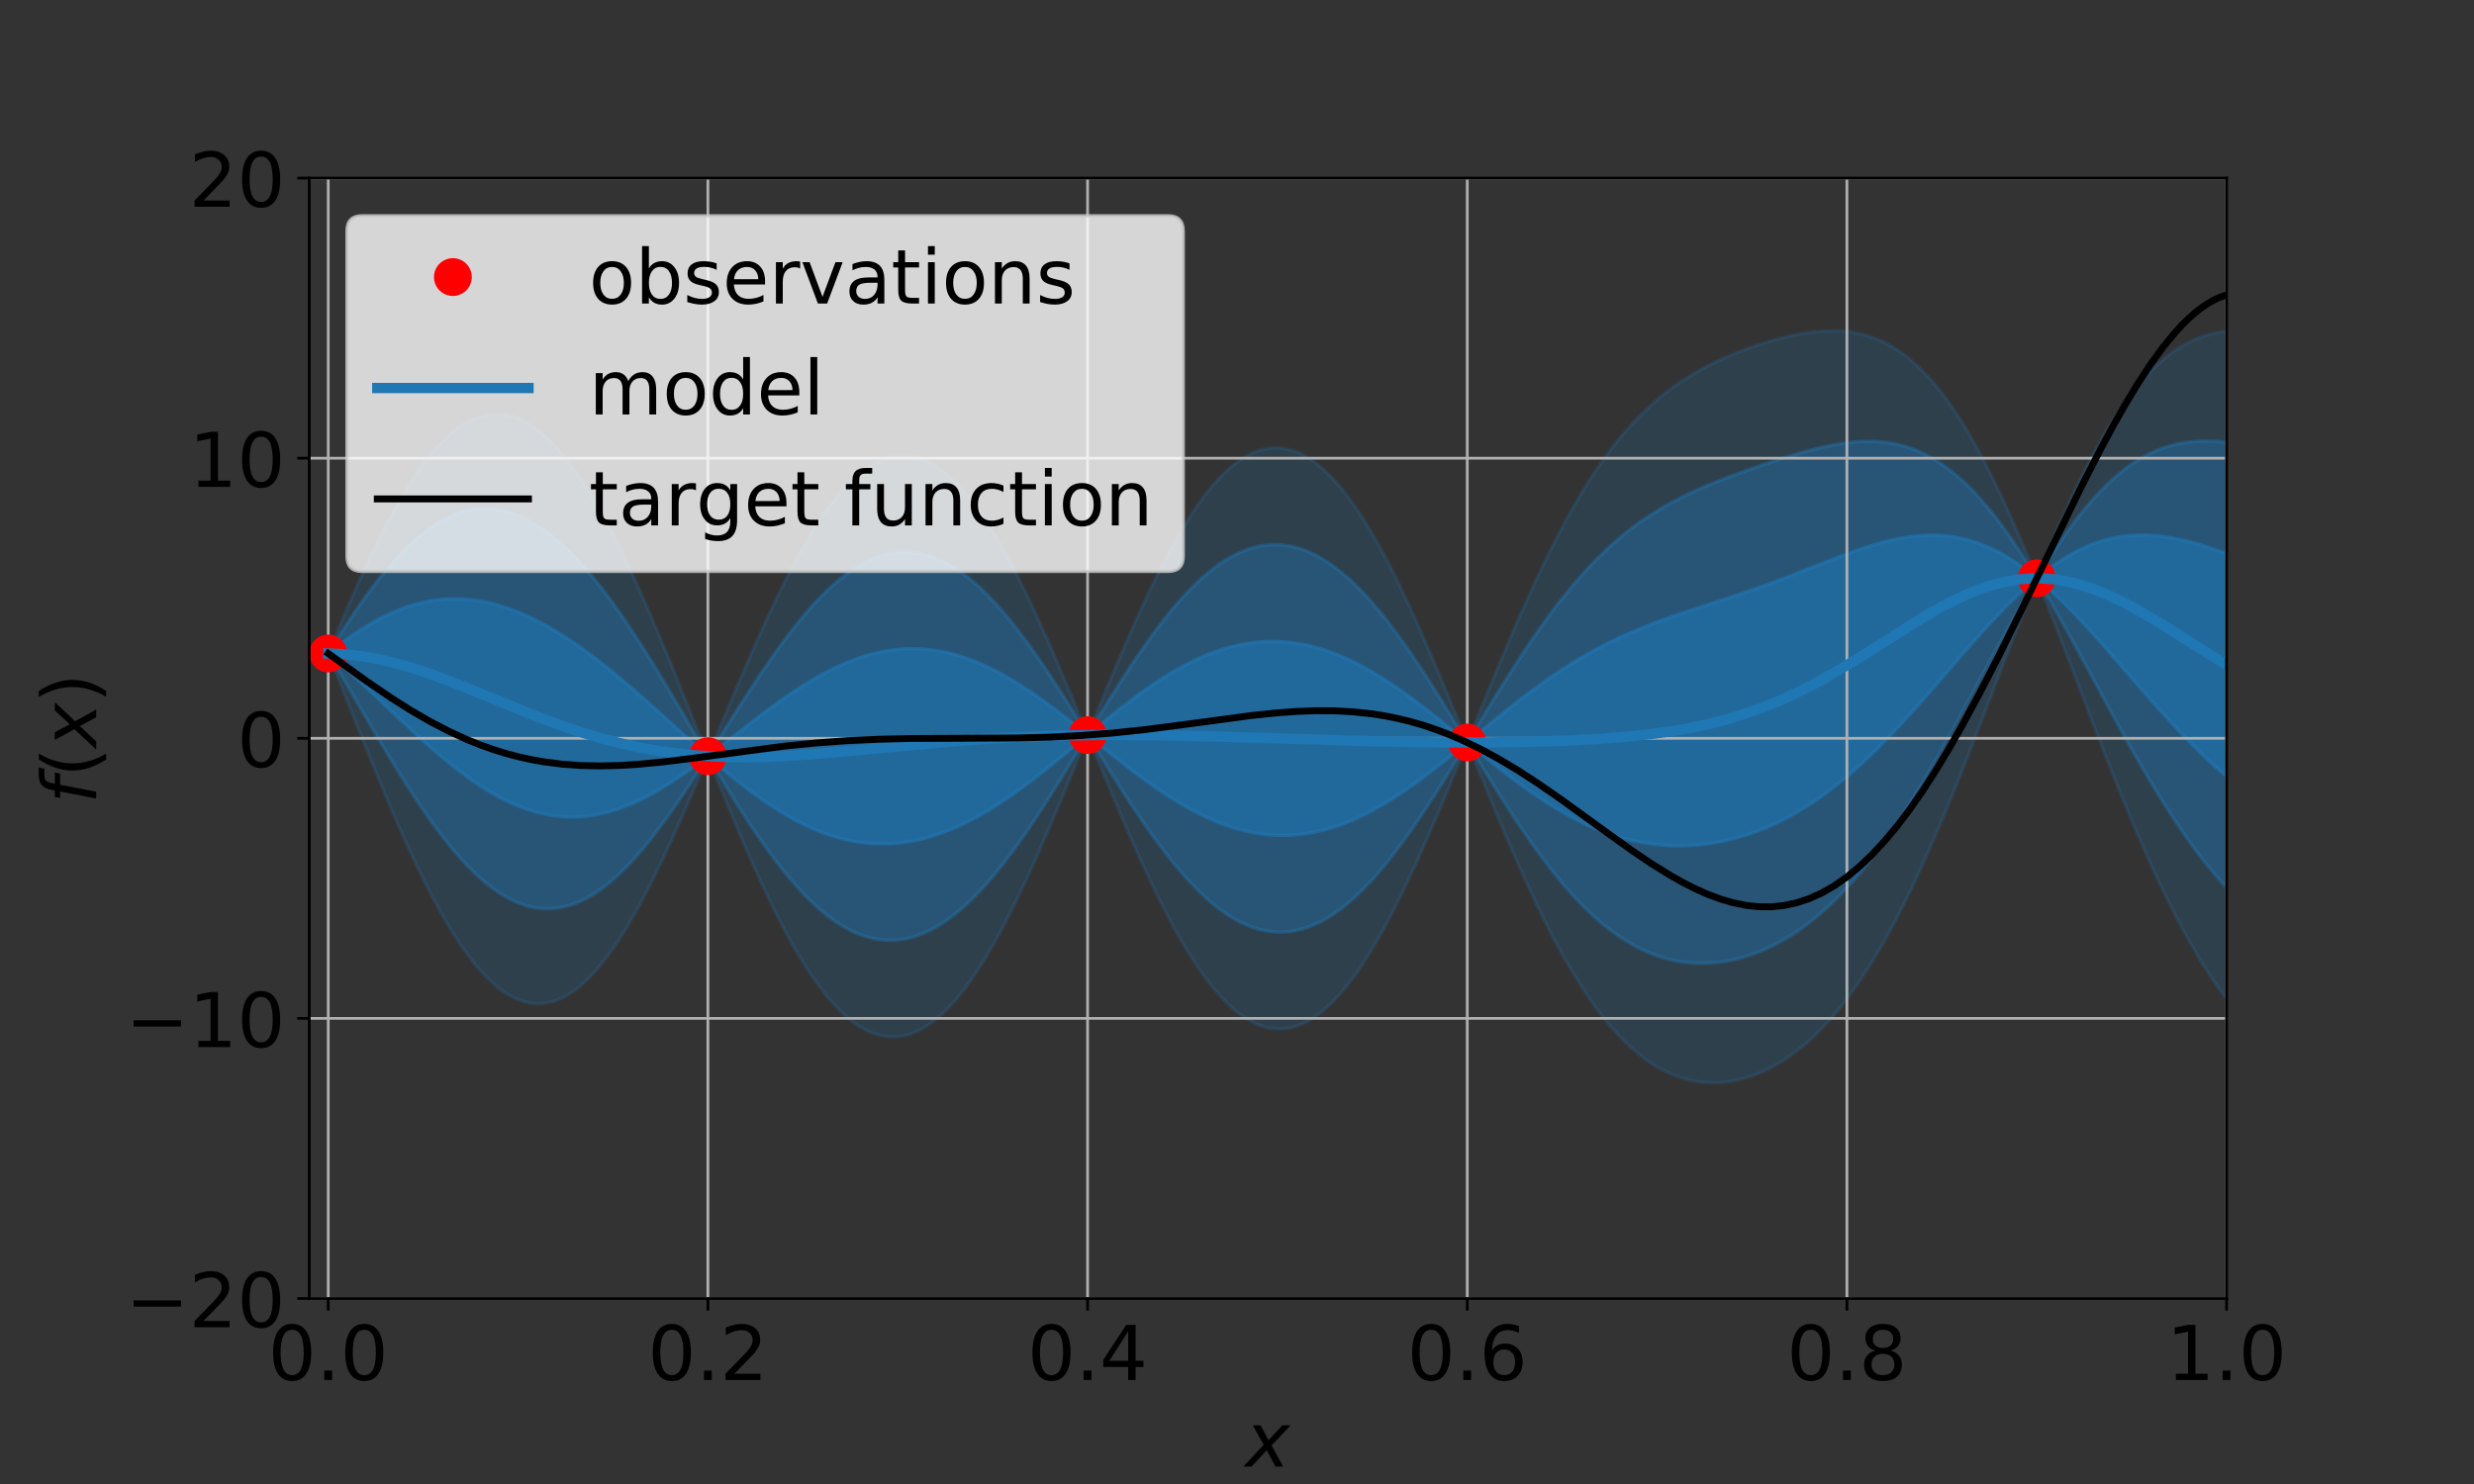 <?xml version="1.0" encoding="utf-8" standalone="no"?>
<!DOCTYPE svg PUBLIC "-//W3C//DTD SVG 1.1//EN"
  "http://www.w3.org/Graphics/SVG/1.1/DTD/svg11.dtd">
<!-- Created with matplotlib (https://matplotlib.org/) -->
<svg height="432pt" version="1.1" viewBox="0 0 720 432" width="720pt" xmlns="http://www.w3.org/2000/svg" xmlns:xlink="http://www.w3.org/1999/xlink">
 <rect x="0" y="0" width="720" height="432" fill="#333333" stroke="none"/>
 <defs>
  <style type="text/css">
*{stroke-linecap:butt;stroke-linejoin:round;}
  </style>
 </defs>
 <g id="figure_1">
  <g id="patch_1">
   <path d="M 0 432 
L 720 432 
L 720 0 
L 0 0 
z
" style="fill:none;"/>
  </g>
  <g id="axes_1">
   <g id="patch_2">
    <path d="M 90 378 
L 648 378 
L 648 51.84 
L 90 51.84 
z
" style="fill:none;"/>
   </g>
   <g id="PolyCollection_1">
    <defs>
     <path d="M 95.525 -241.763 
L 95.525 -241.765 
L 97.366 -243.22 
L 99.208 -244.625 
L 101.05 -245.973 
L 102.891 -247.261 
L 104.733 -248.485 
L 106.574 -249.643 
L 108.416 -250.73 
L 110.257 -251.745 
L 112.099 -252.684 
L 113.941 -253.546 
L 115.782 -254.33 
L 117.624 -255.032 
L 119.465 -255.653 
L 121.307 -256.191 
L 123.149 -256.646 
L 124.99 -257.018 
L 126.832 -257.306 
L 128.673 -257.51 
L 130.515 -257.632 
L 132.356 -257.671 
L 134.198 -257.629 
L 136.04 -257.506 
L 137.881 -257.304 
L 139.723 -257.025 
L 141.564 -256.668 
L 143.406 -256.237 
L 145.248 -255.732 
L 147.089 -255.156 
L 148.931 -254.51 
L 150.772 -253.795 
L 152.614 -253.015 
L 154.455 -252.17 
L 156.297 -251.262 
L 158.139 -250.294 
L 159.98 -249.268 
L 161.822 -248.185 
L 163.663 -247.047 
L 165.505 -245.858 
L 167.347 -244.618 
L 169.188 -243.33 
L 171.03 -241.997 
L 172.871 -240.621 
L 174.713 -239.204 
L 176.554 -237.749 
L 178.396 -236.259 
L 180.238 -234.737 
L 182.079 -233.185 
L 183.921 -231.606 
L 185.762 -230.005 
L 187.604 -228.383 
L 189.446 -226.745 
L 191.287 -225.094 
L 193.129 -223.433 
L 194.97 -221.767 
L 196.812 -220.098 
L 198.653 -218.432 
L 200.495 -216.771 
L 202.337 -215.12 
L 204.178 -213.483 
L 206.02 -211.864 
L 207.861 -213.266 
L 209.703 -214.685 
L 211.545 -216.115 
L 213.386 -217.551 
L 215.228 -218.989 
L 217.069 -220.422 
L 218.911 -221.846 
L 220.752 -223.256 
L 222.594 -224.647 
L 224.436 -226.015 
L 226.277 -227.355 
L 228.119 -228.663 
L 229.96 -229.935 
L 231.802 -231.166 
L 233.644 -232.353 
L 235.485 -233.493 
L 237.327 -234.582 
L 239.168 -235.617 
L 241.01 -236.595 
L 242.851 -237.513 
L 244.693 -238.369 
L 246.535 -239.161 
L 248.376 -239.886 
L 250.218 -240.542 
L 252.059 -241.129 
L 253.901 -241.644 
L 255.743 -242.086 
L 257.584 -242.454 
L 259.426 -242.746 
L 261.267 -242.963 
L 263.109 -243.104 
L 264.95 -243.167 
L 266.792 -243.154 
L 268.634 -243.063 
L 270.475 -242.895 
L 272.317 -242.65 
L 274.158 -242.329 
L 276 -241.932 
L 277.842 -241.46 
L 279.683 -240.914 
L 281.525 -240.296 
L 283.366 -239.607 
L 285.208 -238.848 
L 287.05 -238.022 
L 288.891 -237.13 
L 290.733 -236.176 
L 292.574 -235.161 
L 294.416 -234.089 
L 296.257 -232.962 
L 298.099 -231.784 
L 299.941 -230.558 
L 301.782 -229.287 
L 303.624 -227.977 
L 305.465 -226.63 
L 307.307 -225.251 
L 309.149 -223.843 
L 310.99 -222.413 
L 312.832 -220.963 
L 314.673 -219.498 
L 316.515 -218.024 
L 318.356 -219.53 
L 320.198 -221.041 
L 322.04 -222.538 
L 323.881 -224.017 
L 325.723 -225.473 
L 327.564 -226.902 
L 329.406 -228.301 
L 331.248 -229.666 
L 333.089 -230.991 
L 334.931 -232.275 
L 336.772 -233.514 
L 338.614 -234.704 
L 340.455 -235.842 
L 342.297 -236.925 
L 344.139 -237.952 
L 345.98 -238.918 
L 347.822 -239.823 
L 349.663 -240.663 
L 351.505 -241.438 
L 353.347 -242.144 
L 355.188 -242.782 
L 357.03 -243.35 
L 358.871 -243.845 
L 360.713 -244.269 
L 362.554 -244.619 
L 364.396 -244.895 
L 366.238 -245.097 
L 368.079 -245.224 
L 369.921 -245.277 
L 371.762 -245.254 
L 373.604 -245.157 
L 375.446 -244.986 
L 377.287 -244.74 
L 379.129 -244.42 
L 380.97 -244.028 
L 382.812 -243.563 
L 384.653 -243.028 
L 386.495 -242.422 
L 388.337 -241.748 
L 390.178 -241.006 
L 392.02 -240.198 
L 393.861 -239.327 
L 395.703 -238.393 
L 397.545 -237.4 
L 399.386 -236.35 
L 401.228 -235.244 
L 403.069 -234.087 
L 404.911 -232.88 
L 406.752 -231.628 
L 408.594 -230.332 
L 410.436 -228.998 
L 412.277 -227.627 
L 414.119 -226.225 
L 415.96 -224.795 
L 417.802 -223.341 
L 419.644 -221.868 
L 421.485 -220.379 
L 423.327 -218.878 
L 425.168 -217.371 
L 427.01 -215.862 
L 428.851 -217.374 
L 430.693 -218.889 
L 432.535 -220.401 
L 434.376 -221.906 
L 436.218 -223.401 
L 438.059 -224.882 
L 439.901 -226.346 
L 441.743 -227.788 
L 443.584 -229.207 
L 445.426 -230.598 
L 447.267 -231.96 
L 449.109 -233.29 
L 450.95 -234.586 
L 452.792 -235.846 
L 454.634 -237.069 
L 456.475 -238.253 
L 458.317 -239.399 
L 460.158 -240.504 
L 462 -241.57 
L 463.842 -242.595 
L 465.683 -243.582 
L 467.525 -244.53 
L 469.366 -245.44 
L 471.208 -246.314 
L 473.05 -247.153 
L 474.891 -247.959 
L 476.733 -248.735 
L 478.574 -249.481 
L 480.416 -250.202 
L 482.257 -250.898 
L 484.099 -251.573 
L 485.941 -252.23 
L 487.782 -252.87 
L 489.624 -253.498 
L 491.465 -254.115 
L 493.307 -254.724 
L 495.149 -255.329 
L 496.99 -255.93 
L 498.832 -256.532 
L 500.673 -257.136 
L 502.515 -257.744 
L 504.356 -258.357 
L 506.198 -258.979 
L 508.04 -259.609 
L 509.881 -260.249 
L 511.723 -260.9 
L 513.564 -261.561 
L 515.406 -262.234 
L 517.248 -262.918 
L 519.089 -263.612 
L 520.931 -264.315 
L 522.772 -265.026 
L 524.614 -265.744 
L 526.455 -266.465 
L 528.297 -267.189 
L 530.139 -267.911 
L 531.98 -268.63 
L 533.822 -269.341 
L 535.663 -270.042 
L 537.505 -270.727 
L 539.347 -271.393 
L 541.188 -272.036 
L 543.03 -272.651 
L 544.871 -273.234 
L 546.713 -273.778 
L 548.554 -274.281 
L 550.396 -274.737 
L 552.238 -275.14 
L 554.079 -275.487 
L 555.921 -275.772 
L 557.762 -275.99 
L 559.604 -276.138 
L 561.446 -276.211 
L 563.287 -276.206 
L 565.129 -276.118 
L 566.97 -275.944 
L 568.812 -275.681 
L 570.653 -275.327 
L 572.495 -274.879 
L 574.337 -274.336 
L 576.178 -273.697 
L 578.02 -272.961 
L 579.861 -272.127 
L 581.703 -271.196 
L 583.545 -270.169 
L 585.386 -269.047 
L 587.228 -267.833 
L 589.069 -266.527 
L 590.911 -265.133 
L 592.752 -263.656 
L 594.594 -265.134 
L 596.436 -266.528 
L 598.277 -267.834 
L 600.119 -269.049 
L 601.96 -270.171 
L 603.802 -271.199 
L 605.644 -272.13 
L 607.485 -272.964 
L 609.327 -273.701 
L 611.168 -274.341 
L 613.01 -274.885 
L 614.851 -275.334 
L 616.693 -275.689 
L 618.535 -275.953 
L 620.376 -276.129 
L 622.218 -276.219 
L 624.059 -276.227 
L 625.901 -276.156 
L 627.743 -276.011 
L 629.584 -275.795 
L 631.426 -275.514 
L 633.267 -275.171 
L 635.109 -274.773 
L 636.95 -274.322 
L 638.792 -273.826 
L 640.634 -273.288 
L 642.475 -272.714 
L 644.317 -272.109 
L 646.158 -271.477 
L 648 -270.824 
L 648 -205.985 
L 648 -205.985 
L 646.158 -207.572 
L 644.317 -209.218 
L 642.475 -210.919 
L 640.634 -212.674 
L 638.792 -214.481 
L 636.95 -216.338 
L 635.109 -218.24 
L 633.267 -220.186 
L 631.426 -222.171 
L 629.584 -224.191 
L 627.743 -226.242 
L 625.901 -228.319 
L 624.059 -230.418 
L 622.218 -232.532 
L 620.376 -234.656 
L 618.535 -236.785 
L 616.693 -238.913 
L 614.851 -241.033 
L 613.01 -243.139 
L 611.168 -245.226 
L 609.327 -247.286 
L 607.485 -249.314 
L 605.644 -251.303 
L 603.802 -253.247 
L 601.96 -255.141 
L 600.119 -256.978 
L 598.277 -258.753 
L 596.436 -260.461 
L 594.594 -262.096 
L 592.752 -263.654 
L 590.911 -262.096 
L 589.069 -260.46 
L 587.228 -258.752 
L 585.386 -256.976 
L 583.545 -255.139 
L 581.703 -253.245 
L 579.861 -251.3 
L 578.02 -249.31 
L 576.178 -247.282 
L 574.337 -245.221 
L 572.495 -243.134 
L 570.653 -241.027 
L 568.812 -238.906 
L 566.97 -236.778 
L 565.129 -234.648 
L 563.287 -232.522 
L 561.446 -230.407 
L 559.604 -228.308 
L 557.762 -226.23 
L 555.921 -224.177 
L 554.079 -222.156 
L 552.238 -220.17 
L 550.396 -218.223 
L 548.554 -216.319 
L 546.713 -214.462 
L 544.871 -212.654 
L 543.03 -210.898 
L 541.188 -209.197 
L 539.347 -207.552 
L 537.505 -205.966 
L 535.663 -204.439 
L 533.822 -202.973 
L 531.98 -201.568 
L 530.139 -200.226 
L 528.297 -198.945 
L 526.455 -197.728 
L 524.614 -196.572 
L 522.772 -195.478 
L 520.931 -194.446 
L 519.089 -193.476 
L 517.248 -192.565 
L 515.406 -191.715 
L 513.564 -190.925 
L 511.723 -190.193 
L 509.881 -189.519 
L 508.04 -188.903 
L 506.198 -188.343 
L 504.356 -187.841 
L 502.515 -187.394 
L 500.673 -187.003 
L 498.832 -186.668 
L 496.99 -186.387 
L 495.149 -186.163 
L 493.307 -185.993 
L 491.465 -185.88 
L 489.624 -185.821 
L 487.782 -185.819 
L 485.941 -185.874 
L 484.099 -185.984 
L 482.257 -186.152 
L 480.416 -186.378 
L 478.574 -186.661 
L 476.733 -187.002 
L 474.891 -187.402 
L 473.05 -187.861 
L 471.208 -188.379 
L 469.366 -188.956 
L 467.525 -189.592 
L 465.683 -190.286 
L 463.842 -191.039 
L 462 -191.85 
L 460.158 -192.718 
L 458.317 -193.641 
L 456.475 -194.62 
L 454.634 -195.652 
L 452.792 -196.735 
L 450.95 -197.869 
L 449.109 -199.05 
L 447.267 -200.277 
L 445.426 -201.546 
L 443.584 -202.855 
L 441.743 -204.201 
L 439.901 -205.58 
L 438.059 -206.989 
L 436.218 -208.425 
L 434.376 -209.883 
L 432.535 -211.36 
L 430.693 -212.852 
L 428.851 -214.354 
L 427.01 -215.861 
L 425.168 -214.354 
L 423.327 -212.857 
L 421.485 -211.373 
L 419.644 -209.908 
L 417.802 -208.465 
L 415.96 -207.048 
L 414.119 -205.662 
L 412.277 -204.309 
L 410.436 -202.995 
L 408.594 -201.722 
L 406.752 -200.493 
L 404.911 -199.313 
L 403.069 -198.184 
L 401.228 -197.109 
L 399.386 -196.091 
L 397.545 -195.132 
L 395.703 -194.234 
L 393.861 -193.401 
L 392.02 -192.632 
L 390.178 -191.931 
L 388.337 -191.298 
L 386.495 -190.736 
L 384.653 -190.244 
L 382.812 -189.825 
L 380.97 -189.478 
L 379.129 -189.206 
L 377.287 -189.007 
L 375.446 -188.882 
L 373.604 -188.832 
L 371.762 -188.857 
L 369.921 -188.956 
L 368.079 -189.129 
L 366.238 -189.376 
L 364.396 -189.697 
L 362.554 -190.09 
L 360.713 -190.555 
L 358.871 -191.091 
L 357.03 -191.696 
L 355.188 -192.37 
L 353.347 -193.111 
L 351.505 -193.917 
L 349.663 -194.787 
L 347.822 -195.718 
L 345.98 -196.708 
L 344.139 -197.754 
L 342.297 -198.855 
L 340.455 -200.007 
L 338.614 -201.207 
L 336.772 -202.453 
L 334.931 -203.74 
L 333.089 -205.064 
L 331.248 -206.423 
L 329.406 -207.812 
L 327.564 -209.228 
L 325.723 -210.665 
L 323.881 -212.12 
L 322.04 -213.587 
L 320.198 -215.064 
L 318.356 -216.544 
L 316.515 -218.009 
L 314.673 -216.483 
L 312.832 -214.956 
L 310.99 -213.433 
L 309.149 -211.917 
L 307.307 -210.414 
L 305.465 -208.927 
L 303.624 -207.46 
L 301.782 -206.018 
L 299.941 -204.604 
L 298.099 -203.222 
L 296.257 -201.876 
L 294.416 -200.569 
L 292.574 -199.304 
L 290.733 -198.084 
L 288.891 -196.913 
L 287.05 -195.792 
L 285.208 -194.725 
L 283.366 -193.714 
L 281.525 -192.761 
L 279.683 -191.868 
L 277.842 -191.037 
L 276 -190.269 
L 274.158 -189.566 
L 272.317 -188.93 
L 270.475 -188.362 
L 268.634 -187.863 
L 266.792 -187.433 
L 264.95 -187.074 
L 263.109 -186.787 
L 261.267 -186.573 
L 259.426 -186.431 
L 257.584 -186.362 
L 255.743 -186.367 
L 253.901 -186.446 
L 252.059 -186.6 
L 250.218 -186.827 
L 248.376 -187.128 
L 246.535 -187.503 
L 244.693 -187.952 
L 242.851 -188.473 
L 241.01 -189.067 
L 239.168 -189.733 
L 237.327 -190.468 
L 235.485 -191.273 
L 233.644 -192.146 
L 231.802 -193.085 
L 229.96 -194.089 
L 228.119 -195.155 
L 226.277 -196.282 
L 224.436 -197.466 
L 222.594 -198.707 
L 220.752 -200 
L 218.911 -201.343 
L 217.069 -202.733 
L 215.228 -204.166 
L 213.386 -205.64 
L 211.545 -207.15 
L 209.703 -208.693 
L 207.861 -210.266 
L 206.02 -211.863 
L 204.178 -210.483 
L 202.337 -209.129 
L 200.495 -207.806 
L 198.653 -206.52 
L 196.812 -205.276 
L 194.97 -204.077 
L 193.129 -202.93 
L 191.287 -201.837 
L 189.446 -200.804 
L 187.604 -199.834 
L 185.762 -198.931 
L 183.921 -198.097 
L 182.079 -197.338 
L 180.238 -196.655 
L 178.396 -196.05 
L 176.554 -195.528 
L 174.713 -195.088 
L 172.871 -194.734 
L 171.03 -194.467 
L 169.188 -194.288 
L 167.347 -194.197 
L 165.505 -194.196 
L 163.663 -194.285 
L 161.822 -194.464 
L 159.98 -194.732 
L 158.139 -195.09 
L 156.297 -195.536 
L 154.455 -196.069 
L 152.614 -196.689 
L 150.772 -197.393 
L 148.931 -198.181 
L 147.089 -199.049 
L 145.248 -199.996 
L 143.406 -201.019 
L 141.564 -202.116 
L 139.723 -203.283 
L 137.881 -204.518 
L 136.04 -205.818 
L 134.198 -207.178 
L 132.356 -208.594 
L 130.515 -210.064 
L 128.673 -211.583 
L 126.832 -213.146 
L 124.99 -214.749 
L 123.149 -216.387 
L 121.307 -218.056 
L 119.465 -219.75 
L 117.624 -221.465 
L 115.782 -223.195 
L 113.941 -224.936 
L 112.099 -226.681 
L 110.257 -228.426 
L 108.416 -230.166 
L 106.574 -231.895 
L 104.733 -233.609 
L 102.891 -235.301 
L 101.05 -236.967 
L 99.208 -238.603 
L 97.366 -240.203 
L 95.525 -241.763 
z
" id="ma8e07f9b01" style="stroke:#1f77b4;stroke-opacity:0.6;"/>
    </defs>
    <g clip-path="url(#p8b8439c8f4)">
     <use style="fill:#1f77b4;fill-opacity:0.6;stroke:#1f77b4;stroke-opacity:0.6;" x="0" xlink:href="#ma8e07f9b01" y="432"/>
    </g>
   </g>
   <g id="PolyCollection_2">
    <defs>
     <path d="M 95.525 -241.762 
L 95.525 -241.766 
L 97.366 -244.729 
L 99.208 -247.635 
L 101.05 -250.475 
L 102.891 -253.241 
L 104.733 -255.923 
L 106.574 -258.516 
L 108.416 -261.012 
L 110.257 -263.404 
L 112.099 -265.686 
L 113.941 -267.852 
L 115.782 -269.897 
L 117.624 -271.816 
L 119.465 -273.605 
L 121.307 -275.259 
L 123.149 -276.776 
L 124.99 -278.152 
L 126.832 -279.386 
L 128.673 -280.474 
L 130.515 -281.415 
L 132.356 -282.209 
L 134.198 -282.854 
L 136.04 -283.35 
L 137.881 -283.697 
L 139.723 -283.895 
L 141.564 -283.944 
L 143.406 -283.846 
L 145.248 -283.601 
L 147.089 -283.21 
L 148.931 -282.674 
L 150.772 -281.997 
L 152.614 -281.178 
L 154.455 -280.22 
L 156.297 -279.126 
L 158.139 -277.897 
L 159.98 -276.536 
L 161.822 -275.045 
L 163.663 -273.428 
L 165.505 -271.688 
L 167.347 -269.828 
L 169.188 -267.851 
L 171.03 -265.762 
L 172.871 -263.564 
L 174.713 -261.262 
L 176.554 -258.86 
L 178.396 -256.364 
L 180.238 -253.778 
L 182.079 -251.108 
L 183.921 -248.361 
L 185.762 -245.542 
L 187.604 -242.658 
L 189.446 -239.715 
L 191.287 -236.722 
L 193.129 -233.684 
L 194.97 -230.611 
L 196.812 -227.509 
L 198.653 -224.388 
L 200.495 -221.254 
L 202.337 -218.116 
L 204.178 -214.983 
L 206.02 -211.865 
L 207.861 -214.766 
L 209.703 -217.681 
L 211.545 -220.598 
L 213.386 -223.507 
L 215.228 -226.4 
L 217.069 -229.266 
L 218.911 -232.097 
L 220.752 -234.884 
L 222.594 -237.617 
L 224.436 -240.289 
L 226.277 -242.892 
L 228.119 -245.417 
L 229.96 -247.857 
L 231.802 -250.206 
L 233.644 -252.457 
L 235.485 -254.603 
L 237.327 -256.639 
L 239.168 -258.559 
L 241.01 -260.358 
L 242.851 -262.032 
L 244.693 -263.577 
L 246.535 -264.989 
L 248.376 -266.264 
L 250.218 -267.4 
L 252.059 -268.394 
L 253.901 -269.243 
L 255.743 -269.945 
L 257.584 -270.499 
L 259.426 -270.904 
L 261.267 -271.159 
L 263.109 -271.262 
L 264.95 -271.214 
L 266.792 -271.014 
L 268.634 -270.663 
L 270.475 -270.162 
L 272.317 -269.51 
L 274.158 -268.71 
L 276 -267.763 
L 277.842 -266.672 
L 279.683 -265.438 
L 281.525 -264.064 
L 283.366 -262.553 
L 285.208 -260.909 
L 287.05 -259.137 
L 288.891 -257.239 
L 290.733 -255.222 
L 292.574 -253.09 
L 294.416 -250.849 
L 296.257 -248.505 
L 298.099 -246.064 
L 299.941 -243.534 
L 301.782 -240.922 
L 303.624 -238.235 
L 305.465 -235.481 
L 307.307 -232.669 
L 309.149 -229.807 
L 310.99 -226.903 
L 312.832 -223.966 
L 314.673 -221.006 
L 316.515 -218.032 
L 318.356 -221.022 
L 320.198 -224.029 
L 322.04 -227.013 
L 323.881 -229.965 
L 325.723 -232.877 
L 327.564 -235.74 
L 329.406 -238.546 
L 331.248 -241.287 
L 333.089 -243.955 
L 334.931 -246.543 
L 336.772 -249.044 
L 338.614 -251.452 
L 340.455 -253.759 
L 342.297 -255.961 
L 344.139 -258.05 
L 345.98 -260.024 
L 347.822 -261.875 
L 349.663 -263.601 
L 351.505 -265.198 
L 353.347 -266.661 
L 355.188 -267.988 
L 357.03 -269.176 
L 358.871 -270.223 
L 360.713 -271.126 
L 362.554 -271.883 
L 364.396 -272.494 
L 366.238 -272.958 
L 368.079 -273.272 
L 369.921 -273.437 
L 371.762 -273.453 
L 373.604 -273.32 
L 375.446 -273.037 
L 377.287 -272.606 
L 379.129 -272.028 
L 380.97 -271.303 
L 382.812 -270.433 
L 384.653 -269.42 
L 386.495 -268.265 
L 388.337 -266.972 
L 390.178 -265.543 
L 392.02 -263.981 
L 393.861 -262.29 
L 395.703 -260.473 
L 397.545 -258.534 
L 399.386 -256.479 
L 401.228 -254.312 
L 403.069 -252.038 
L 404.911 -249.664 
L 406.752 -247.195 
L 408.594 -244.637 
L 410.436 -241.999 
L 412.277 -239.286 
L 414.119 -236.507 
L 415.96 -233.669 
L 417.802 -230.78 
L 419.644 -227.848 
L 421.485 -224.881 
L 423.327 -221.889 
L 425.168 -218.88 
L 427.01 -215.863 
L 428.851 -218.885 
L 430.693 -221.907 
L 432.535 -224.921 
L 434.376 -227.918 
L 436.218 -230.889 
L 438.059 -233.829 
L 439.901 -236.729 
L 441.743 -239.582 
L 443.584 -242.383 
L 445.426 -245.124 
L 447.267 -247.802 
L 449.109 -250.41 
L 450.95 -252.944 
L 452.792 -255.401 
L 454.634 -257.777 
L 456.475 -260.07 
L 458.317 -262.277 
L 460.158 -264.397 
L 462 -266.429 
L 463.842 -268.373 
L 465.683 -270.229 
L 467.525 -271.998 
L 469.366 -273.682 
L 471.208 -275.281 
L 473.05 -276.799 
L 474.891 -278.238 
L 476.733 -279.601 
L 478.574 -280.892 
L 480.416 -282.114 
L 482.257 -283.271 
L 484.099 -284.368 
L 485.941 -285.408 
L 487.782 -286.396 
L 489.624 -287.336 
L 491.465 -288.233 
L 493.307 -289.09 
L 495.149 -289.912 
L 496.99 -290.702 
L 498.832 -291.464 
L 500.673 -292.202 
L 502.515 -292.919 
L 504.356 -293.616 
L 506.198 -294.296 
L 508.04 -294.962 
L 509.881 -295.614 
L 511.723 -296.253 
L 513.564 -296.88 
L 515.406 -297.494 
L 517.248 -298.094 
L 519.089 -298.68 
L 520.931 -299.25 
L 522.772 -299.8 
L 524.614 -300.33 
L 526.455 -300.834 
L 528.297 -301.311 
L 530.139 -301.754 
L 531.98 -302.161 
L 533.822 -302.525 
L 535.663 -302.843 
L 537.505 -303.107 
L 539.347 -303.314 
L 541.188 -303.456 
L 543.03 -303.528 
L 544.871 -303.523 
L 546.713 -303.437 
L 548.554 -303.262 
L 550.396 -302.994 
L 552.238 -302.625 
L 554.079 -302.152 
L 555.921 -301.569 
L 557.762 -300.871 
L 559.604 -300.054 
L 561.446 -299.114 
L 563.287 -298.047 
L 565.129 -296.852 
L 566.97 -295.527 
L 568.812 -294.068 
L 570.653 -292.476 
L 572.495 -290.751 
L 574.337 -288.894 
L 576.178 -286.904 
L 578.02 -284.786 
L 579.861 -282.54 
L 581.703 -280.172 
L 583.545 -277.685 
L 585.386 -275.083 
L 587.228 -272.373 
L 589.069 -269.56 
L 590.911 -266.652 
L 592.752 -263.657 
L 594.594 -266.652 
L 596.436 -269.561 
L 598.277 -272.374 
L 600.119 -275.085 
L 601.96 -277.687 
L 603.802 -280.175 
L 605.644 -282.544 
L 607.485 -284.79 
L 609.327 -286.909 
L 611.168 -288.899 
L 613.01 -290.758 
L 614.851 -292.484 
L 616.693 -294.077 
L 618.535 -295.538 
L 620.376 -296.865 
L 622.218 -298.063 
L 624.059 -299.131 
L 625.901 -300.074 
L 627.743 -300.895 
L 629.584 -301.597 
L 631.426 -302.185 
L 633.267 -302.664 
L 635.109 -303.039 
L 636.95 -303.315 
L 638.792 -303.499 
L 640.634 -303.596 
L 642.475 -303.612 
L 644.317 -303.555 
L 646.158 -303.43 
L 648 -303.243 
L 648 -173.565 
L 648 -173.565 
L 646.158 -175.62 
L 644.317 -177.772 
L 642.475 -180.021 
L 640.634 -182.367 
L 638.792 -184.809 
L 636.95 -187.345 
L 635.109 -189.974 
L 633.267 -192.693 
L 631.426 -195.5 
L 629.584 -198.389 
L 627.743 -201.358 
L 625.901 -204.401 
L 624.059 -207.513 
L 622.218 -210.688 
L 620.376 -213.92 
L 618.535 -217.201 
L 616.693 -220.525 
L 614.851 -223.882 
L 613.01 -227.266 
L 611.168 -230.668 
L 609.327 -234.078 
L 607.485 -237.489 
L 605.644 -240.889 
L 603.802 -244.271 
L 601.96 -247.625 
L 600.119 -250.942 
L 598.277 -254.212 
L 596.436 -257.427 
L 594.594 -260.578 
L 592.752 -263.654 
L 590.911 -260.577 
L 589.069 -257.426 
L 587.228 -254.211 
L 585.386 -250.941 
L 583.545 -247.624 
L 581.703 -244.269 
L 579.861 -240.887 
L 578.02 -237.485 
L 576.178 -234.075 
L 574.337 -230.664 
L 572.495 -227.262 
L 570.653 -223.877 
L 568.812 -220.519 
L 566.97 -217.195 
L 565.129 -213.913 
L 563.287 -210.681 
L 561.446 -207.505 
L 559.604 -204.393 
L 557.762 -201.349 
L 555.921 -198.38 
L 554.079 -195.49 
L 552.238 -192.684 
L 550.396 -189.966 
L 548.554 -187.338 
L 546.713 -184.803 
L 544.871 -182.364 
L 543.03 -180.021 
L 541.188 -177.777 
L 539.347 -175.632 
L 537.505 -173.585 
L 535.663 -171.638 
L 533.822 -169.789 
L 531.98 -168.038 
L 530.139 -166.383 
L 528.297 -164.824 
L 526.455 -163.359 
L 524.614 -161.986 
L 522.772 -160.704 
L 520.931 -159.512 
L 519.089 -158.407 
L 517.248 -157.389 
L 515.406 -156.456 
L 513.564 -155.606 
L 511.723 -154.839 
L 509.881 -154.154 
L 508.04 -153.55 
L 506.198 -153.026 
L 504.356 -152.582 
L 502.515 -152.219 
L 500.673 -151.937 
L 498.832 -151.735 
L 496.99 -151.616 
L 495.149 -151.58 
L 493.307 -151.628 
L 491.465 -151.762 
L 489.624 -151.983 
L 487.782 -152.294 
L 485.941 -152.695 
L 484.099 -153.19 
L 482.257 -153.779 
L 480.416 -154.466 
L 478.574 -155.251 
L 476.733 -156.136 
L 474.891 -157.124 
L 473.05 -158.215 
L 471.208 -159.412 
L 469.366 -160.714 
L 467.525 -162.123 
L 465.683 -163.639 
L 463.842 -165.261 
L 462 -166.99 
L 460.158 -168.824 
L 458.317 -170.763 
L 456.475 -172.803 
L 454.634 -174.943 
L 452.792 -177.18 
L 450.95 -179.51 
L 449.109 -181.93 
L 447.267 -184.435 
L 445.426 -187.019 
L 443.584 -189.679 
L 441.743 -192.407 
L 439.901 -195.197 
L 438.059 -198.043 
L 436.218 -200.937 
L 434.376 -203.872 
L 432.535 -206.84 
L 430.693 -209.833 
L 428.851 -212.843 
L 427.01 -215.86 
L 425.168 -212.846 
L 423.327 -209.846 
L 421.485 -206.871 
L 419.644 -203.928 
L 417.802 -201.027 
L 415.96 -198.175 
L 414.119 -195.38 
L 412.277 -192.65 
L 410.436 -189.994 
L 408.594 -187.417 
L 406.752 -184.926 
L 404.911 -182.53 
L 403.069 -180.233 
L 401.228 -178.042 
L 399.386 -175.962 
L 397.545 -173.998 
L 395.703 -172.155 
L 393.861 -170.438 
L 392.02 -168.849 
L 390.178 -167.393 
L 388.337 -166.074 
L 386.495 -164.893 
L 384.653 -163.852 
L 382.812 -162.956 
L 380.97 -162.204 
L 379.129 -161.598 
L 377.287 -161.14 
L 375.446 -160.83 
L 373.604 -160.67 
L 371.762 -160.658 
L 369.921 -160.795 
L 368.079 -161.082 
L 366.238 -161.516 
L 364.396 -162.098 
L 362.554 -162.825 
L 360.713 -163.698 
L 358.871 -164.713 
L 357.03 -165.87 
L 355.188 -167.164 
L 353.347 -168.594 
L 351.505 -170.157 
L 349.663 -171.848 
L 347.822 -173.665 
L 345.98 -175.602 
L 344.139 -177.656 
L 342.297 -179.82 
L 340.455 -182.09 
L 338.614 -184.459 
L 336.772 -186.922 
L 334.931 -189.472 
L 333.089 -192.101 
L 331.248 -194.802 
L 329.406 -197.568 
L 327.564 -200.39 
L 325.723 -203.261 
L 323.881 -206.171 
L 322.04 -209.112 
L 320.198 -212.075 
L 318.356 -215.052 
L 316.515 -218.001 
L 314.673 -214.975 
L 312.832 -211.953 
L 310.99 -208.943 
L 309.149 -205.954 
L 307.307 -202.995 
L 305.465 -200.075 
L 303.624 -197.202 
L 301.782 -194.383 
L 299.941 -191.627 
L 298.099 -188.941 
L 296.257 -186.333 
L 294.416 -183.809 
L 292.574 -181.375 
L 290.733 -179.038 
L 288.891 -176.804 
L 287.05 -174.677 
L 285.208 -172.664 
L 283.366 -170.768 
L 281.525 -168.993 
L 279.683 -167.345 
L 277.842 -165.825 
L 276 -164.437 
L 274.158 -163.185 
L 272.317 -162.07 
L 270.475 -161.096 
L 268.634 -160.262 
L 266.792 -159.573 
L 264.95 -159.028 
L 263.109 -158.629 
L 261.267 -158.377 
L 259.426 -158.273 
L 257.584 -158.316 
L 255.743 -158.508 
L 253.901 -158.848 
L 252.059 -159.335 
L 250.218 -159.969 
L 248.376 -160.749 
L 246.535 -161.675 
L 244.693 -162.743 
L 242.851 -163.954 
L 241.01 -165.304 
L 239.168 -166.79 
L 237.327 -168.411 
L 235.485 -170.163 
L 233.644 -172.042 
L 231.802 -174.045 
L 229.96 -176.166 
L 228.119 -178.401 
L 226.277 -180.745 
L 224.436 -183.192 
L 222.594 -185.737 
L 220.752 -188.372 
L 218.911 -191.091 
L 217.069 -193.888 
L 215.228 -196.755 
L 213.386 -199.684 
L 211.545 -202.667 
L 209.703 -205.697 
L 207.861 -208.766 
L 206.02 -211.862 
L 204.178 -208.983 
L 202.337 -206.133 
L 200.495 -203.323 
L 198.653 -200.564 
L 196.812 -197.864 
L 194.97 -195.233 
L 193.129 -192.678 
L 191.287 -190.209 
L 189.446 -187.834 
L 187.604 -185.559 
L 185.762 -183.393 
L 183.921 -181.343 
L 182.079 -179.414 
L 180.238 -177.614 
L 178.396 -175.946 
L 176.554 -174.417 
L 174.713 -173.031 
L 172.871 -171.791 
L 171.03 -170.702 
L 169.188 -169.767 
L 167.347 -168.987 
L 165.505 -168.366 
L 163.663 -167.904 
L 161.822 -167.603 
L 159.98 -167.464 
L 158.139 -167.487 
L 156.297 -167.672 
L 154.455 -168.019 
L 152.614 -168.526 
L 150.772 -169.192 
L 148.931 -170.016 
L 147.089 -170.995 
L 145.248 -172.127 
L 143.406 -173.41 
L 141.564 -174.84 
L 139.723 -176.413 
L 137.881 -178.125 
L 136.04 -179.973 
L 134.198 -181.952 
L 132.356 -184.056 
L 130.515 -186.28 
L 128.673 -188.619 
L 126.832 -191.066 
L 124.99 -193.614 
L 123.149 -196.257 
L 121.307 -198.988 
L 119.465 -201.798 
L 117.624 -204.681 
L 115.782 -207.628 
L 113.941 -210.63 
L 112.099 -213.68 
L 110.257 -216.767 
L 108.416 -219.884 
L 106.574 -223.022 
L 104.733 -226.17 
L 102.891 -229.321 
L 101.05 -232.464 
L 99.208 -235.592 
L 97.366 -238.695 
L 95.525 -241.762 
z
" id="m2c09ab2d09" style="stroke:#1f77b4;stroke-opacity:0.4;"/>
    </defs>
    <g clip-path="url(#p8b8439c8f4)">
     <use style="fill:#1f77b4;fill-opacity:0.4;stroke:#1f77b4;stroke-opacity:0.4;" x="0" xlink:href="#m2c09ab2d09" y="432"/>
    </g>
   </g>
   <g id="PolyCollection_3">
    <defs>
     <path d="M 95.525 -241.761 
L 95.525 -241.766 
L 97.366 -246.237 
L 99.208 -250.646 
L 101.05 -254.978 
L 102.891 -259.221 
L 104.733 -263.362 
L 106.574 -267.39 
L 108.416 -271.294 
L 110.257 -275.063 
L 112.099 -278.687 
L 113.941 -282.157 
L 115.782 -285.464 
L 117.624 -288.6 
L 119.465 -291.556 
L 121.307 -294.327 
L 123.149 -296.906 
L 124.99 -299.287 
L 126.832 -301.466 
L 128.673 -303.437 
L 130.515 -305.199 
L 132.356 -306.747 
L 134.198 -308.08 
L 136.04 -309.195 
L 137.881 -310.09 
L 139.723 -310.766 
L 141.564 -311.221 
L 143.406 -311.455 
L 145.248 -311.469 
L 147.089 -311.263 
L 148.931 -310.839 
L 150.772 -310.198 
L 152.614 -309.341 
L 154.455 -308.27 
L 156.297 -306.989 
L 158.139 -305.499 
L 159.98 -303.803 
L 161.822 -301.906 
L 163.663 -299.81 
L 165.505 -297.519 
L 167.347 -295.038 
L 169.188 -292.373 
L 171.03 -289.527 
L 172.871 -286.507 
L 174.713 -283.32 
L 176.554 -279.971 
L 178.396 -276.468 
L 180.238 -272.819 
L 182.079 -269.032 
L 183.921 -265.115 
L 185.762 -261.079 
L 187.604 -256.932 
L 189.446 -252.686 
L 191.287 -248.35 
L 193.129 -243.936 
L 194.97 -239.456 
L 196.812 -234.921 
L 198.653 -230.343 
L 200.495 -225.736 
L 202.337 -221.112 
L 204.178 -216.484 
L 206.02 -211.866 
L 207.861 -216.267 
L 209.703 -220.677 
L 211.545 -225.08 
L 213.386 -229.463 
L 215.228 -233.811 
L 217.069 -238.111 
L 218.911 -242.348 
L 220.752 -246.512 
L 222.594 -250.587 
L 224.436 -254.564 
L 226.277 -258.428 
L 228.119 -262.171 
L 229.96 -265.78 
L 231.802 -269.247 
L 233.644 -272.56 
L 235.485 -275.713 
L 237.327 -278.695 
L 239.168 -281.501 
L 241.01 -284.122 
L 242.851 -286.552 
L 244.693 -288.786 
L 246.535 -290.818 
L 248.376 -292.643 
L 250.218 -294.258 
L 252.059 -295.658 
L 253.901 -296.841 
L 255.743 -297.804 
L 257.584 -298.545 
L 259.426 -299.062 
L 261.267 -299.354 
L 263.109 -299.42 
L 264.95 -299.261 
L 266.792 -298.875 
L 268.634 -298.264 
L 270.475 -297.428 
L 272.317 -296.37 
L 274.158 -295.092 
L 276 -293.595 
L 277.842 -291.884 
L 279.683 -289.961 
L 281.525 -287.831 
L 283.366 -285.499 
L 285.208 -282.971 
L 287.05 -280.251 
L 288.891 -277.348 
L 290.733 -274.268 
L 292.574 -271.018 
L 294.416 -267.609 
L 296.257 -264.048 
L 298.099 -260.345 
L 299.941 -256.511 
L 301.782 -252.557 
L 303.624 -248.494 
L 305.465 -244.333 
L 307.307 -240.087 
L 309.149 -235.77 
L 310.99 -231.393 
L 312.832 -226.97 
L 314.673 -222.514 
L 316.515 -218.039 
L 318.356 -222.515 
L 320.198 -227.017 
L 322.04 -231.488 
L 323.881 -235.913 
L 325.723 -240.281 
L 327.564 -244.577 
L 329.406 -248.79 
L 331.248 -252.908 
L 333.089 -256.919 
L 334.931 -260.811 
L 336.772 -264.575 
L 338.614 -268.2 
L 340.455 -271.677 
L 342.297 -274.996 
L 344.139 -278.149 
L 345.98 -281.129 
L 347.822 -283.928 
L 349.663 -286.54 
L 351.505 -288.958 
L 353.347 -291.178 
L 355.188 -293.194 
L 357.03 -295.003 
L 358.871 -296.6 
L 360.713 -297.983 
L 362.554 -299.148 
L 364.396 -300.094 
L 366.238 -300.818 
L 368.079 -301.32 
L 369.921 -301.598 
L 371.762 -301.652 
L 373.604 -301.482 
L 375.446 -301.089 
L 377.287 -300.473 
L 379.129 -299.635 
L 380.97 -298.577 
L 382.812 -297.302 
L 384.653 -295.811 
L 386.495 -294.108 
L 388.337 -292.197 
L 390.178 -290.08 
L 392.02 -287.764 
L 393.861 -285.253 
L 395.703 -282.552 
L 397.545 -279.668 
L 399.386 -276.608 
L 401.228 -273.379 
L 403.069 -269.989 
L 404.911 -266.447 
L 406.752 -262.762 
L 408.594 -258.943 
L 410.436 -255 
L 412.277 -250.945 
L 414.119 -246.789 
L 415.96 -242.542 
L 417.802 -238.218 
L 419.644 -233.828 
L 421.485 -229.384 
L 423.327 -224.9 
L 425.168 -220.388 
L 427.01 -215.864 
L 428.851 -220.395 
L 430.693 -224.926 
L 432.535 -229.441 
L 434.376 -233.929 
L 436.218 -238.377 
L 438.059 -242.775 
L 439.901 -247.112 
L 441.743 -251.376 
L 443.584 -255.559 
L 445.426 -259.651 
L 447.267 -263.644 
L 449.109 -267.53 
L 450.95 -271.303 
L 452.792 -274.957 
L 454.634 -278.486 
L 456.475 -281.887 
L 458.317 -285.156 
L 460.158 -288.29 
L 462 -291.289 
L 463.842 -294.151 
L 465.683 -296.877 
L 467.525 -299.467 
L 469.366 -301.924 
L 471.208 -304.248 
L 473.05 -306.445 
L 474.891 -308.516 
L 476.733 -310.467 
L 478.574 -312.302 
L 480.416 -314.026 
L 482.257 -315.644 
L 484.099 -317.162 
L 485.941 -318.586 
L 487.782 -319.921 
L 489.624 -321.174 
L 491.465 -322.35 
L 493.307 -323.455 
L 495.149 -324.495 
L 496.99 -325.473 
L 498.832 -326.397 
L 500.673 -327.269 
L 502.515 -328.093 
L 504.356 -328.874 
L 506.198 -329.614 
L 508.04 -330.315 
L 509.881 -330.979 
L 511.723 -331.607 
L 513.564 -332.198 
L 515.406 -332.753 
L 517.248 -333.271 
L 519.089 -333.748 
L 520.931 -334.184 
L 522.772 -334.575 
L 524.614 -334.916 
L 526.455 -335.203 
L 528.297 -335.432 
L 530.139 -335.597 
L 531.98 -335.692 
L 533.822 -335.71 
L 535.663 -335.644 
L 537.505 -335.488 
L 539.347 -335.234 
L 541.188 -334.876 
L 543.03 -334.404 
L 544.871 -333.813 
L 546.713 -333.095 
L 548.554 -332.243 
L 550.396 -331.251 
L 552.238 -330.111 
L 554.079 -328.817 
L 555.921 -327.366 
L 557.762 -325.751 
L 559.604 -323.969 
L 561.446 -322.016 
L 563.287 -319.889 
L 565.129 -317.587 
L 566.97 -315.109 
L 568.812 -312.455 
L 570.653 -309.626 
L 572.495 -306.624 
L 574.337 -303.451 
L 576.178 -300.112 
L 578.02 -296.611 
L 579.861 -292.954 
L 581.703 -289.148 
L 583.545 -285.2 
L 585.386 -281.119 
L 587.228 -276.913 
L 589.069 -272.594 
L 590.911 -268.171 
L 592.752 -263.658 
L 594.594 -268.171 
L 596.436 -272.595 
L 598.277 -276.915 
L 600.119 -281.12 
L 601.96 -285.202 
L 603.802 -289.15 
L 605.644 -292.957 
L 607.485 -296.615 
L 609.327 -300.117 
L 611.168 -303.457 
L 613.01 -306.631 
L 614.851 -309.635 
L 616.693 -312.466 
L 618.535 -315.122 
L 620.376 -317.602 
L 622.218 -319.906 
L 624.059 -322.036 
L 625.901 -323.992 
L 627.743 -325.779 
L 629.584 -327.399 
L 631.426 -328.856 
L 633.267 -330.156 
L 635.109 -331.305 
L 636.95 -332.307 
L 638.792 -333.171 
L 640.634 -333.903 
L 642.475 -334.51 
L 644.317 -335.001 
L 646.158 -335.382 
L 648 -335.663 
L 648 -141.146 
L 648 -141.146 
L 646.158 -143.667 
L 644.317 -146.326 
L 642.475 -149.123 
L 640.634 -152.059 
L 638.792 -155.136 
L 636.95 -158.353 
L 635.109 -161.708 
L 633.267 -165.201 
L 631.426 -168.828 
L 629.584 -172.587 
L 627.743 -176.474 
L 625.901 -180.483 
L 624.059 -184.609 
L 622.218 -188.845 
L 620.376 -193.184 
L 618.535 -197.617 
L 616.693 -202.136 
L 614.851 -206.732 
L 613.01 -211.393 
L 611.168 -216.11 
L 609.327 -220.871 
L 607.485 -225.663 
L 605.644 -230.476 
L 603.802 -235.295 
L 601.96 -240.11 
L 600.119 -244.906 
L 598.277 -249.672 
L 596.436 -254.394 
L 594.594 -259.059 
L 592.752 -263.653 
L 590.911 -259.058 
L 589.069 -254.393 
L 587.228 -249.671 
L 585.386 -244.905 
L 583.545 -240.108 
L 581.703 -235.293 
L 579.861 -230.473 
L 578.02 -225.66 
L 576.178 -220.867 
L 574.337 -216.106 
L 572.495 -211.389 
L 570.653 -206.727 
L 568.812 -202.132 
L 566.97 -197.612 
L 565.129 -193.178 
L 563.287 -188.839 
L 561.446 -184.603 
L 559.604 -180.477 
L 557.762 -176.469 
L 555.921 -172.583 
L 554.079 -168.825 
L 552.238 -165.199 
L 550.396 -161.709 
L 548.554 -158.357 
L 546.713 -155.145 
L 544.871 -152.074 
L 543.03 -149.145 
L 541.188 -146.358 
L 539.347 -143.711 
L 537.505 -141.205 
L 535.663 -138.837 
L 533.822 -136.605 
L 531.98 -134.507 
L 530.139 -132.54 
L 528.297 -130.702 
L 526.455 -128.99 
L 524.614 -127.4 
L 522.772 -125.93 
L 520.931 -124.577 
L 519.089 -123.339 
L 517.248 -122.213 
L 515.406 -121.197 
L 513.564 -120.288 
L 511.723 -119.486 
L 509.881 -118.789 
L 508.04 -118.196 
L 506.198 -117.708 
L 504.356 -117.324 
L 502.515 -117.044 
L 500.673 -116.87 
L 498.832 -116.803 
L 496.99 -116.844 
L 495.149 -116.997 
L 493.307 -117.263 
L 491.465 -117.644 
L 489.624 -118.145 
L 487.782 -118.768 
L 485.941 -119.517 
L 484.099 -120.395 
L 482.257 -121.406 
L 480.416 -122.553 
L 478.574 -123.84 
L 476.733 -125.27 
L 474.891 -126.845 
L 473.05 -128.57 
L 471.208 -130.444 
L 469.366 -132.472 
L 467.525 -134.654 
L 465.683 -136.991 
L 463.842 -139.483 
L 462 -142.13 
L 460.158 -144.931 
L 458.317 -147.884 
L 456.475 -150.986 
L 454.634 -154.235 
L 452.792 -157.625 
L 450.95 -161.152 
L 449.109 -164.81 
L 447.267 -168.593 
L 445.426 -172.493 
L 443.584 -176.503 
L 441.743 -180.613 
L 439.901 -184.814 
L 438.059 -189.096 
L 436.218 -193.449 
L 434.376 -197.86 
L 432.535 -202.32 
L 430.693 -206.815 
L 428.851 -211.333 
L 427.01 -215.859 
L 425.168 -211.337 
L 423.327 -206.835 
L 421.485 -202.368 
L 419.644 -197.948 
L 417.802 -193.589 
L 415.96 -189.301 
L 414.119 -185.098 
L 412.277 -180.991 
L 410.436 -176.992 
L 408.594 -173.111 
L 406.752 -169.359 
L 404.911 -165.746 
L 403.069 -162.282 
L 401.228 -158.974 
L 399.386 -155.832 
L 397.545 -152.864 
L 395.703 -150.076 
L 393.861 -147.474 
L 392.02 -145.066 
L 390.178 -142.856 
L 388.337 -140.849 
L 386.495 -139.049 
L 384.653 -137.461 
L 382.812 -136.086 
L 380.97 -134.929 
L 379.129 -133.991 
L 377.287 -133.274 
L 375.446 -132.779 
L 373.604 -132.507 
L 371.762 -132.459 
L 369.921 -132.635 
L 368.079 -133.034 
L 366.238 -133.655 
L 364.396 -134.498 
L 362.554 -135.561 
L 360.713 -136.841 
L 358.871 -138.336 
L 357.03 -140.043 
L 355.188 -141.958 
L 353.347 -144.078 
L 351.505 -146.397 
L 349.663 -148.91 
L 347.822 -151.612 
L 345.98 -154.497 
L 344.139 -157.557 
L 342.297 -160.785 
L 340.455 -164.172 
L 338.614 -167.711 
L 336.772 -171.392 
L 334.931 -175.204 
L 333.089 -179.137 
L 331.248 -183.181 
L 329.406 -187.324 
L 327.564 -191.553 
L 325.723 -195.857 
L 323.881 -200.223 
L 322.04 -204.637 
L 320.198 -209.087 
L 318.356 -213.559 
L 316.515 -217.994 
L 314.673 -213.468 
L 312.832 -208.949 
L 310.99 -204.453 
L 309.149 -199.991 
L 307.307 -195.577 
L 305.465 -191.224 
L 303.624 -186.943 
L 301.782 -182.748 
L 299.941 -178.65 
L 298.099 -174.661 
L 296.257 -170.79 
L 294.416 -167.049 
L 292.574 -163.446 
L 290.733 -159.992 
L 288.891 -156.695 
L 287.05 -153.563 
L 285.208 -150.602 
L 283.366 -147.821 
L 281.525 -145.226 
L 279.683 -142.821 
L 277.842 -140.613 
L 276 -138.606 
L 274.158 -136.804 
L 272.317 -135.21 
L 270.475 -133.829 
L 268.634 -132.662 
L 266.792 -131.712 
L 264.95 -130.981 
L 263.109 -130.471 
L 261.267 -130.182 
L 259.426 -130.115 
L 257.584 -130.271 
L 255.743 -130.649 
L 253.901 -131.249 
L 252.059 -132.07 
L 250.218 -133.111 
L 248.376 -134.371 
L 246.535 -135.846 
L 244.693 -137.535 
L 242.851 -139.434 
L 241.01 -141.54 
L 239.168 -143.848 
L 237.327 -146.355 
L 235.485 -149.053 
L 233.644 -151.939 
L 231.802 -155.004 
L 229.96 -158.243 
L 228.119 -161.647 
L 226.277 -165.208 
L 224.436 -168.918 
L 222.594 -172.766 
L 220.752 -176.744 
L 218.911 -180.84 
L 217.069 -185.044 
L 215.228 -189.344 
L 213.386 -193.728 
L 211.545 -198.185 
L 209.703 -202.701 
L 207.861 -207.265 
L 206.02 -211.861 
L 204.178 -207.482 
L 202.337 -203.137 
L 200.495 -198.841 
L 198.653 -194.608 
L 196.812 -190.453 
L 194.97 -186.388 
L 193.129 -182.427 
L 191.287 -178.581 
L 189.446 -174.863 
L 187.604 -171.285 
L 185.762 -167.856 
L 183.921 -164.589 
L 182.079 -161.491 
L 180.238 -158.573 
L 178.396 -155.842 
L 176.554 -153.306 
L 174.713 -150.973 
L 172.871 -148.848 
L 171.03 -146.937 
L 169.188 -145.245 
L 167.347 -143.777 
L 165.505 -142.535 
L 163.663 -141.523 
L 161.822 -140.743 
L 159.98 -140.197 
L 158.139 -139.885 
L 156.297 -139.809 
L 154.455 -139.969 
L 152.614 -140.363 
L 150.772 -140.991 
L 148.931 -141.851 
L 147.089 -142.942 
L 145.248 -144.259 
L 143.406 -145.801 
L 141.564 -147.563 
L 139.723 -149.542 
L 137.881 -151.733 
L 136.04 -154.129 
L 134.198 -156.726 
L 132.356 -159.518 
L 130.515 -162.497 
L 128.673 -165.655 
L 126.832 -168.986 
L 124.99 -172.479 
L 123.149 -176.127 
L 121.307 -179.92 
L 119.465 -183.847 
L 117.624 -187.897 
L 115.782 -192.06 
L 113.941 -196.325 
L 112.099 -200.678 
L 110.257 -205.108 
L 108.416 -209.603 
L 106.574 -214.148 
L 104.733 -218.732 
L 102.891 -223.341 
L 101.05 -227.962 
L 99.208 -232.581 
L 97.366 -237.186 
L 95.525 -241.761 
z
" id="me5b063ac50" style="stroke:#1f77b4;stroke-opacity:0.2;"/>
    </defs>
    <g clip-path="url(#p8b8439c8f4)">
     <use style="fill:#1f77b4;fill-opacity:0.2;stroke:#1f77b4;stroke-opacity:0.2;" x="0" xlink:href="#me5b063ac50" y="432"/>
    </g>
   </g>
   <g id="matplotlib.axis_1">
    <g id="xtick_1">
     <g id="line2d_1">
      <path clip-path="url(#p8b8439c8f4)" d="M 95.525 378 
L 95.525 51.84 
" style="fill:none;stroke:#b0b0b0;stroke-linecap:square;stroke-width:0.8;"/>
     </g>
     <g id="line2d_2">
      <defs>
       <path d="M 0 0 
L 0 3.5 
" id="m866e500c87" style="stroke:#000000;stroke-width:0.8;"/>
      </defs>
      <g>
       <use style="stroke:#000000;stroke-width:0.8;" x="95.525" xlink:href="#m866e500c87" y="378"/>
      </g>
     </g>
     <g id="text_1">
      <!-- 0.0 -->
      <defs>
       <path d="M 31.781 66.406 
Q 24.172 66.406 20.328 58.906 
Q 16.5 51.422 16.5 36.375 
Q 16.5 21.391 20.328 13.891 
Q 24.172 6.391 31.781 6.391 
Q 39.453 6.391 43.281 13.891 
Q 47.125 21.391 47.125 36.375 
Q 47.125 51.422 43.281 58.906 
Q 39.453 66.406 31.781 66.406 
z
M 31.781 74.219 
Q 44.047 74.219 50.516 64.516 
Q 56.984 54.828 56.984 36.375 
Q 56.984 17.969 50.516 8.266 
Q 44.047 -1.422 31.781 -1.422 
Q 19.531 -1.422 13.062 8.266 
Q 6.594 17.969 6.594 36.375 
Q 6.594 54.828 13.062 64.516 
Q 19.531 74.219 31.781 74.219 
z
" id="DejaVuSans-48"/>
       <path d="M 10.688 12.406 
L 21 12.406 
L 21 0 
L 10.688 0 
z
" id="DejaVuSans-46"/>
      </defs>
      <g transform="translate(78.031 401.717)scale(0.22 -0.22)">
       <use xlink:href="#DejaVuSans-48"/>
       <use x="63.623" xlink:href="#DejaVuSans-46"/>
       <use x="95.41" xlink:href="#DejaVuSans-48"/>
      </g>
     </g>
    </g>
    <g id="xtick_2">
     <g id="line2d_3">
      <path clip-path="url(#p8b8439c8f4)" d="M 206.02 378 
L 206.02 51.84 
" style="fill:none;stroke:#b0b0b0;stroke-linecap:square;stroke-width:0.8;"/>
     </g>
     <g id="line2d_4">
      <g>
       <use style="stroke:#000000;stroke-width:0.8;" x="206.02" xlink:href="#m866e500c87" y="378"/>
      </g>
     </g>
     <g id="text_2">
      <!-- 0.2 -->
      <defs>
       <path d="M 19.188 8.297 
L 53.609 8.297 
L 53.609 0 
L 7.328 0 
L 7.328 8.297 
Q 12.938 14.109 22.625 23.891 
Q 32.328 33.688 34.812 36.531 
Q 39.547 41.844 41.422 45.531 
Q 43.312 49.219 43.312 52.781 
Q 43.312 58.594 39.234 62.25 
Q 35.156 65.922 28.609 65.922 
Q 23.969 65.922 18.812 64.312 
Q 13.672 62.703 7.812 59.422 
L 7.812 69.391 
Q 13.766 71.781 18.938 73 
Q 24.125 74.219 28.422 74.219 
Q 39.75 74.219 46.484 68.547 
Q 53.219 62.891 53.219 53.422 
Q 53.219 48.922 51.531 44.891 
Q 49.859 40.875 45.406 35.406 
Q 44.188 33.984 37.641 27.219 
Q 31.109 20.453 19.188 8.297 
z
" id="DejaVuSans-50"/>
      </defs>
      <g transform="translate(188.526 401.717)scale(0.22 -0.22)">
       <use xlink:href="#DejaVuSans-48"/>
       <use x="63.623" xlink:href="#DejaVuSans-46"/>
       <use x="95.41" xlink:href="#DejaVuSans-50"/>
      </g>
     </g>
    </g>
    <g id="xtick_3">
     <g id="line2d_5">
      <path clip-path="url(#p8b8439c8f4)" d="M 316.515 378 
L 316.515 51.84 
" style="fill:none;stroke:#b0b0b0;stroke-linecap:square;stroke-width:0.8;"/>
     </g>
     <g id="line2d_6">
      <g>
       <use style="stroke:#000000;stroke-width:0.8;" x="316.515" xlink:href="#m866e500c87" y="378"/>
      </g>
     </g>
     <g id="text_3">
      <!-- 0.4 -->
      <defs>
       <path d="M 37.797 64.312 
L 12.891 25.391 
L 37.797 25.391 
z
M 35.203 72.906 
L 47.609 72.906 
L 47.609 25.391 
L 58.016 25.391 
L 58.016 17.188 
L 47.609 17.188 
L 47.609 0 
L 37.797 0 
L 37.797 17.188 
L 4.891 17.188 
L 4.891 26.703 
z
" id="DejaVuSans-52"/>
      </defs>
      <g transform="translate(299.021 401.717)scale(0.22 -0.22)">
       <use xlink:href="#DejaVuSans-48"/>
       <use x="63.623" xlink:href="#DejaVuSans-46"/>
       <use x="95.41" xlink:href="#DejaVuSans-52"/>
      </g>
     </g>
    </g>
    <g id="xtick_4">
     <g id="line2d_7">
      <path clip-path="url(#p8b8439c8f4)" d="M 427.01 378 
L 427.01 51.84 
" style="fill:none;stroke:#b0b0b0;stroke-linecap:square;stroke-width:0.8;"/>
     </g>
     <g id="line2d_8">
      <g>
       <use style="stroke:#000000;stroke-width:0.8;" x="427.01" xlink:href="#m866e500c87" y="378"/>
      </g>
     </g>
     <g id="text_4">
      <!-- 0.6 -->
      <defs>
       <path d="M 33.016 40.375 
Q 26.375 40.375 22.484 35.828 
Q 18.609 31.297 18.609 23.391 
Q 18.609 15.531 22.484 10.953 
Q 26.375 6.391 33.016 6.391 
Q 39.656 6.391 43.531 10.953 
Q 47.406 15.531 47.406 23.391 
Q 47.406 31.297 43.531 35.828 
Q 39.656 40.375 33.016 40.375 
z
M 52.594 71.297 
L 52.594 62.312 
Q 48.875 64.062 45.094 64.984 
Q 41.312 65.922 37.594 65.922 
Q 27.828 65.922 22.672 59.328 
Q 17.531 52.734 16.797 39.406 
Q 19.672 43.656 24.016 45.922 
Q 28.375 48.188 33.594 48.188 
Q 44.578 48.188 50.953 41.516 
Q 57.328 34.859 57.328 23.391 
Q 57.328 12.156 50.688 5.359 
Q 44.047 -1.422 33.016 -1.422 
Q 20.359 -1.422 13.672 8.266 
Q 6.984 17.969 6.984 36.375 
Q 6.984 53.656 15.188 63.938 
Q 23.391 74.219 37.203 74.219 
Q 40.922 74.219 44.703 73.484 
Q 48.484 72.75 52.594 71.297 
z
" id="DejaVuSans-54"/>
      </defs>
      <g transform="translate(409.516 401.717)scale(0.22 -0.22)">
       <use xlink:href="#DejaVuSans-48"/>
       <use x="63.623" xlink:href="#DejaVuSans-46"/>
       <use x="95.41" xlink:href="#DejaVuSans-54"/>
      </g>
     </g>
    </g>
    <g id="xtick_5">
     <g id="line2d_9">
      <path clip-path="url(#p8b8439c8f4)" d="M 537.505 378 
L 537.505 51.84 
" style="fill:none;stroke:#b0b0b0;stroke-linecap:square;stroke-width:0.8;"/>
     </g>
     <g id="line2d_10">
      <g>
       <use style="stroke:#000000;stroke-width:0.8;" x="537.505" xlink:href="#m866e500c87" y="378"/>
      </g>
     </g>
     <g id="text_5">
      <!-- 0.8 -->
      <defs>
       <path d="M 31.781 34.625 
Q 24.75 34.625 20.719 30.859 
Q 16.703 27.094 16.703 20.516 
Q 16.703 13.922 20.719 10.156 
Q 24.75 6.391 31.781 6.391 
Q 38.812 6.391 42.859 10.172 
Q 46.922 13.969 46.922 20.516 
Q 46.922 27.094 42.891 30.859 
Q 38.875 34.625 31.781 34.625 
z
M 21.922 38.812 
Q 15.578 40.375 12.031 44.719 
Q 8.5 49.078 8.5 55.328 
Q 8.5 64.062 14.719 69.141 
Q 20.953 74.219 31.781 74.219 
Q 42.672 74.219 48.875 69.141 
Q 55.078 64.062 55.078 55.328 
Q 55.078 49.078 51.531 44.719 
Q 48 40.375 41.703 38.812 
Q 48.828 37.156 52.797 32.312 
Q 56.781 27.484 56.781 20.516 
Q 56.781 9.906 50.312 4.234 
Q 43.844 -1.422 31.781 -1.422 
Q 19.734 -1.422 13.25 4.234 
Q 6.781 9.906 6.781 20.516 
Q 6.781 27.484 10.781 32.312 
Q 14.797 37.156 21.922 38.812 
z
M 18.312 54.391 
Q 18.312 48.734 21.844 45.562 
Q 25.391 42.391 31.781 42.391 
Q 38.141 42.391 41.719 45.562 
Q 45.312 48.734 45.312 54.391 
Q 45.312 60.062 41.719 63.234 
Q 38.141 66.406 31.781 66.406 
Q 25.391 66.406 21.844 63.234 
Q 18.312 60.062 18.312 54.391 
z
" id="DejaVuSans-56"/>
      </defs>
      <g transform="translate(520.012 401.717)scale(0.22 -0.22)">
       <use xlink:href="#DejaVuSans-48"/>
       <use x="63.623" xlink:href="#DejaVuSans-46"/>
       <use x="95.41" xlink:href="#DejaVuSans-56"/>
      </g>
     </g>
    </g>
    <g id="xtick_6">
     <g id="line2d_11">
      <path clip-path="url(#p8b8439c8f4)" d="M 648 378 
L 648 51.84 
" style="fill:none;stroke:#b0b0b0;stroke-linecap:square;stroke-width:0.8;"/>
     </g>
     <g id="line2d_12">
      <g>
       <use style="stroke:#000000;stroke-width:0.8;" x="648" xlink:href="#m866e500c87" y="378"/>
      </g>
     </g>
     <g id="text_6">
      <!-- 1.0 -->
      <defs>
       <path d="M 12.406 8.297 
L 28.516 8.297 
L 28.516 63.922 
L 10.984 60.406 
L 10.984 69.391 
L 28.422 72.906 
L 38.281 72.906 
L 38.281 8.297 
L 54.391 8.297 
L 54.391 0 
L 12.406 0 
z
" id="DejaVuSans-49"/>
      </defs>
      <g transform="translate(630.507 401.717)scale(0.22 -0.22)">
       <use xlink:href="#DejaVuSans-49"/>
       <use x="63.623" xlink:href="#DejaVuSans-46"/>
       <use x="95.41" xlink:href="#DejaVuSans-48"/>
      </g>
     </g>
    </g>
    <g id="text_7">
     <!-- $x$ -->
     <defs>
      <path d="M 60.016 54.688 
L 34.906 27.875 
L 50.297 0 
L 39.984 0 
L 28.422 21.688 
L 8.297 0 
L -2.594 0 
L 24.312 28.812 
L 10.016 54.688 
L 20.312 54.688 
L 30.812 34.906 
L 49.125 54.688 
z
" id="DejaVuSans-Oblique-120"/>
     </defs>
     <g transform="translate(362.4 427.008)scale(0.22 -0.22)">
      <use transform="translate(0 0.312)" xlink:href="#DejaVuSans-Oblique-120"/>
     </g>
    </g>
   </g>
   <g id="matplotlib.axis_2">
    <g id="ytick_1">
     <g id="line2d_13">
      <path clip-path="url(#p8b8439c8f4)" d="M 90 378 
L 648 378 
" style="fill:none;stroke:#b0b0b0;stroke-linecap:square;stroke-width:0.8;"/>
     </g>
     <g id="line2d_14">
      <defs>
       <path d="M 0 0 
L -3.5 0 
" id="m85a08a23df" style="stroke:#000000;stroke-width:0.8;"/>
      </defs>
      <g>
       <use style="stroke:#000000;stroke-width:0.8;" x="90" xlink:href="#m85a08a23df" y="378"/>
      </g>
     </g>
     <g id="text_8">
      <!-- −20 -->
      <defs>
       <path d="M 10.594 35.5 
L 73.188 35.5 
L 73.188 27.203 
L 10.594 27.203 
z
" id="DejaVuSans-8722"/>
      </defs>
      <g transform="translate(36.57 386.358)scale(0.22 -0.22)">
       <use xlink:href="#DejaVuSans-8722"/>
       <use x="83.789" xlink:href="#DejaVuSans-50"/>
       <use x="147.412" xlink:href="#DejaVuSans-48"/>
      </g>
     </g>
    </g>
    <g id="ytick_2">
     <g id="line2d_15">
      <path clip-path="url(#p8b8439c8f4)" d="M 90 296.46 
L 648 296.46 
" style="fill:none;stroke:#b0b0b0;stroke-linecap:square;stroke-width:0.8;"/>
     </g>
     <g id="line2d_16">
      <g>
       <use style="stroke:#000000;stroke-width:0.8;" x="90" xlink:href="#m85a08a23df" y="296.46"/>
      </g>
     </g>
     <g id="text_9">
      <!-- −10 -->
      <g transform="translate(36.57 304.818)scale(0.22 -0.22)">
       <use xlink:href="#DejaVuSans-8722"/>
       <use x="83.789" xlink:href="#DejaVuSans-49"/>
       <use x="147.412" xlink:href="#DejaVuSans-48"/>
      </g>
     </g>
    </g>
    <g id="ytick_3">
     <g id="line2d_17">
      <path clip-path="url(#p8b8439c8f4)" d="M 90 214.92 
L 648 214.92 
" style="fill:none;stroke:#b0b0b0;stroke-linecap:square;stroke-width:0.8;"/>
     </g>
     <g id="line2d_18">
      <g>
       <use style="stroke:#000000;stroke-width:0.8;" x="90" xlink:href="#m85a08a23df" y="214.92"/>
      </g>
     </g>
     <g id="text_10">
      <!-- 0 -->
      <g transform="translate(69.002 223.278)scale(0.22 -0.22)">
       <use xlink:href="#DejaVuSans-48"/>
      </g>
     </g>
    </g>
    <g id="ytick_4">
     <g id="line2d_19">
      <path clip-path="url(#p8b8439c8f4)" d="M 90 133.38 
L 648 133.38 
" style="fill:none;stroke:#b0b0b0;stroke-linecap:square;stroke-width:0.8;"/>
     </g>
     <g id="line2d_20">
      <g>
       <use style="stroke:#000000;stroke-width:0.8;" x="90" xlink:href="#m85a08a23df" y="133.38"/>
      </g>
     </g>
     <g id="text_11">
      <!-- 10 -->
      <g transform="translate(55.005 141.738)scale(0.22 -0.22)">
       <use xlink:href="#DejaVuSans-49"/>
       <use x="63.623" xlink:href="#DejaVuSans-48"/>
      </g>
     </g>
    </g>
    <g id="ytick_5">
     <g id="line2d_21">
      <path clip-path="url(#p8b8439c8f4)" d="M 90 51.84 
L 648 51.84 
" style="fill:none;stroke:#b0b0b0;stroke-linecap:square;stroke-width:0.8;"/>
     </g>
     <g id="line2d_22">
      <g>
       <use style="stroke:#000000;stroke-width:0.8;" x="90" xlink:href="#m85a08a23df" y="51.84"/>
      </g>
     </g>
     <g id="text_12">
      <!-- 20 -->
      <g transform="translate(55.005 60.198)scale(0.22 -0.22)">
       <use xlink:href="#DejaVuSans-50"/>
       <use x="63.623" xlink:href="#DejaVuSans-48"/>
      </g>
     </g>
    </g>
    <g id="text_13">
     <!-- $f(x)$ -->
     <defs>
      <path d="M 47.797 75.984 
L 46.391 68.5 
L 37.797 68.5 
Q 32.906 68.5 30.688 66.578 
Q 28.469 64.656 27.391 59.516 
L 26.422 54.688 
L 41.219 54.688 
L 39.891 47.703 
L 25.094 47.703 
L 15.828 0 
L 6.781 0 
L 16.109 47.703 
L 7.516 47.703 
L 8.797 54.688 
L 17.391 54.688 
L 18.109 58.5 
Q 19.969 68.172 24.625 72.078 
Q 29.297 75.984 39.312 75.984 
z
" id="DejaVuSans-Oblique-102"/>
      <path d="M 31 75.875 
Q 24.469 64.656 21.281 53.656 
Q 18.109 42.672 18.109 31.391 
Q 18.109 20.125 21.312 9.062 
Q 24.516 -2 31 -13.188 
L 23.188 -13.188 
Q 15.875 -1.703 12.234 9.375 
Q 8.594 20.453 8.594 31.391 
Q 8.594 42.281 12.203 53.312 
Q 15.828 64.359 23.188 75.875 
z
" id="DejaVuSans-40"/>
      <path d="M 8.016 75.875 
L 15.828 75.875 
Q 23.141 64.359 26.781 53.312 
Q 30.422 42.281 30.422 31.391 
Q 30.422 20.453 26.781 9.375 
Q 23.141 -1.703 15.828 -13.188 
L 8.016 -13.188 
Q 14.5 -2 17.703 9.062 
Q 20.906 20.125 20.906 31.391 
Q 20.906 42.672 17.703 53.656 
Q 14.5 64.656 8.016 75.875 
z
" id="DejaVuSans-41"/>
     </defs>
     <g transform="translate(27.994 233.95)rotate(-90)scale(0.22 -0.22)">
      <use transform="translate(0 0.016)" xlink:href="#DejaVuSans-Oblique-102"/>
      <use transform="translate(35.205 0.016)" xlink:href="#DejaVuSans-40"/>
      <use transform="translate(74.219 0.016)" xlink:href="#DejaVuSans-Oblique-120"/>
      <use transform="translate(133.398 0.016)" xlink:href="#DejaVuSans-41"/>
     </g>
    </g>
   </g>
   <g id="line2d_23">
    <defs>
     <path d="M 0 5 
C 1.326 5 2.598 4.473 3.536 3.536 
C 4.473 2.598 5 1.326 5 0 
C 5 -1.326 4.473 -2.598 3.536 -3.536 
C 2.598 -4.473 1.326 -5 0 -5 
C -1.326 -5 -2.598 -4.473 -3.536 -3.536 
C -4.473 -2.598 -5 -1.326 -5 0 
C -5 1.326 -4.473 2.598 -3.536 3.536 
C -2.598 4.473 -1.326 5 0 5 
z
" id="meb9c6bba42" style="stroke:#ff0000;"/>
    </defs>
    <g clip-path="url(#p8b8439c8f4)">
     <use style="fill:#ff0000;stroke:#ff0000;" x="206.02" xlink:href="#meb9c6bba42" y="220.136"/>
     <use style="fill:#ff0000;stroke:#ff0000;" x="427.01" xlink:href="#meb9c6bba42" y="216.139"/>
     <use style="fill:#ff0000;stroke:#ff0000;" x="592.752" xlink:href="#meb9c6bba42" y="168.345"/>
     <use style="fill:#ff0000;stroke:#ff0000;" x="95.525" xlink:href="#meb9c6bba42" y="190.236"/>
     <use style="fill:#ff0000;stroke:#ff0000;" x="316.524" xlink:href="#meb9c6bba42" y="213.983"/>
    </g>
   </g>
   <g id="line2d_24">
    <path clip-path="url(#p8b8439c8f4)" d="M 95.525 190.236 
L 99.208 190.386 
L 102.891 190.719 
L 106.574 191.231 
L 110.257 191.914 
L 113.941 192.759 
L 119.465 194.299 
L 124.99 196.117 
L 130.515 198.152 
L 139.723 201.846 
L 156.297 208.601 
L 163.663 211.334 
L 169.188 213.191 
L 174.713 214.854 
L 180.238 216.304 
L 185.762 217.532 
L 191.287 218.535 
L 196.812 219.313 
L 202.337 219.876 
L 207.861 220.234 
L 213.386 220.404 
L 220.752 220.372 
L 228.119 220.091 
L 237.327 219.475 
L 248.376 218.493 
L 277.842 215.752 
L 288.891 214.979 
L 299.941 214.419 
L 310.99 214.077 
L 322.04 213.937 
L 334.931 213.993 
L 349.663 214.275 
L 371.762 214.944 
L 401.228 215.823 
L 417.802 216.097 
L 432.535 216.12 
L 445.426 215.928 
L 456.475 215.563 
L 465.683 215.066 
L 473.05 214.493 
L 480.416 213.71 
L 485.941 212.948 
L 491.465 212.003 
L 496.99 210.841 
L 502.515 209.431 
L 508.04 207.744 
L 513.564 205.757 
L 519.089 203.456 
L 524.614 200.842 
L 530.139 197.931 
L 535.663 194.76 
L 543.03 190.225 
L 559.604 179.777 
L 565.129 176.617 
L 568.812 174.707 
L 572.495 172.993 
L 576.178 171.51 
L 579.861 170.286 
L 583.545 169.346 
L 587.228 168.708 
L 590.911 168.385 
L 594.594 168.385 
L 598.277 168.707 
L 601.96 169.344 
L 605.644 170.284 
L 609.327 171.506 
L 613.01 172.988 
L 616.693 174.699 
L 620.376 176.607 
L 625.901 179.762 
L 633.267 184.321 
L 648 193.596 
L 648 193.596 
" style="fill:none;stroke:#1f77b4;stroke-linecap:square;stroke-width:3;"/>
   </g>
   <g id="line2d_25">
    <path clip-path="url(#p8b8439c8f4)" d="M 95.525 190.236 
L 106.574 198.212 
L 113.941 203.229 
L 119.465 206.724 
L 124.99 209.933 
L 130.515 212.818 
L 136.04 215.348 
L 139.723 216.831 
L 143.406 218.146 
L 147.089 219.293 
L 150.772 220.274 
L 154.455 221.092 
L 158.139 221.751 
L 163.663 222.458 
L 169.188 222.851 
L 174.713 222.962 
L 180.238 222.827 
L 185.762 222.487 
L 193.129 221.783 
L 202.337 220.639 
L 228.119 217.222 
L 237.327 216.293 
L 246.535 215.617 
L 255.743 215.194 
L 264.95 214.986 
L 279.683 214.92 
L 296.257 214.827 
L 305.465 214.58 
L 314.673 214.109 
L 323.881 213.381 
L 333.089 212.405 
L 344.139 210.983 
L 364.396 208.267 
L 371.762 207.506 
L 377.287 207.106 
L 382.812 206.898 
L 388.337 206.922 
L 393.861 207.217 
L 399.386 207.816 
L 403.069 208.399 
L 406.752 209.137 
L 410.436 210.036 
L 414.119 211.1 
L 417.802 212.331 
L 421.485 213.73 
L 425.168 215.295 
L 430.693 217.946 
L 436.218 220.942 
L 441.743 224.251 
L 447.267 227.831 
L 454.634 232.931 
L 465.683 240.95 
L 474.891 247.554 
L 480.416 251.29 
L 485.941 254.734 
L 489.624 256.817 
L 493.307 258.693 
L 496.99 260.333 
L 500.673 261.707 
L 504.356 262.785 
L 508.04 263.541 
L 511.723 263.947 
L 515.406 263.98 
L 519.089 263.617 
L 522.772 262.838 
L 526.455 261.627 
L 530.139 259.97 
L 533.822 257.855 
L 537.505 255.275 
L 541.188 252.227 
L 544.871 248.712 
L 548.554 244.733 
L 552.238 240.3 
L 555.921 235.425 
L 559.604 230.126 
L 563.287 224.425 
L 566.97 218.347 
L 570.653 211.923 
L 576.178 201.717 
L 581.703 190.946 
L 589.069 175.975 
L 605.644 141.846 
L 611.168 131.048 
L 614.851 124.196 
L 618.535 117.696 
L 622.218 111.614 
L 625.901 106.012 
L 629.584 100.953 
L 633.267 96.5 
L 635.109 94.517 
L 636.95 92.708 
L 638.792 91.078 
L 640.634 89.635 
L 642.475 88.383 
L 644.317 87.331 
L 646.158 86.483 
L 648 85.844 
L 648 85.844 
" style="fill:none;stroke:#000000;stroke-linecap:square;stroke-width:2;"/>
   </g>
   <g id="patch_3">
    <path d="M 90 378 
L 90 51.84 
" style="fill:none;stroke:#000000;stroke-linecap:square;stroke-linejoin:miter;stroke-width:0.8;"/>
   </g>
   <g id="patch_4">
    <path d="M 648 378 
L 648 51.84 
" style="fill:none;stroke:#000000;stroke-linecap:square;stroke-linejoin:miter;stroke-width:0.8;"/>
   </g>
   <g id="patch_5">
    <path d="M 90 378 
L 648 378 
" style="fill:none;stroke:#000000;stroke-linecap:square;stroke-linejoin:miter;stroke-width:0.8;"/>
   </g>
   <g id="patch_6">
    <path d="M 90 51.84 
L 648 51.84 
" style="fill:none;stroke:#000000;stroke-linecap:square;stroke-linejoin:miter;stroke-width:0.8;"/>
   </g>
   <g id="legend_1">
    <g id="patch_7">
     <path d="M 105.4 166.316 
L 339.934 166.316 
Q 344.334 166.316 344.334 161.916 
L 344.334 67.24 
Q 344.334 62.84 339.934 62.84 
L 105.4 62.84 
Q 101 62.84 101 67.24 
L 101 161.916 
Q 101 166.316 105.4 166.316 
z
" style="fill:#ffffff;opacity:0.8;stroke:#cccccc;stroke-linejoin:miter;"/>
    </g>
    <g id="line2d_26"/>
    <g id="line2d_27">
     <g>
      <use style="fill:#ff0000;stroke:#ff0000;" x="131.8" xlink:href="#meb9c6bba42" y="80.657"/>
     </g>
    </g>
    <g id="text_14">
     <!-- observations -->
     <defs>
      <path d="M 30.609 48.391 
Q 23.391 48.391 19.188 42.75 
Q 14.984 37.109 14.984 27.297 
Q 14.984 17.484 19.156 11.844 
Q 23.344 6.203 30.609 6.203 
Q 37.797 6.203 41.984 11.859 
Q 46.188 17.531 46.188 27.297 
Q 46.188 37.016 41.984 42.703 
Q 37.797 48.391 30.609 48.391 
z
M 30.609 56 
Q 42.328 56 49.016 48.375 
Q 55.719 40.766 55.719 27.297 
Q 55.719 13.875 49.016 6.219 
Q 42.328 -1.422 30.609 -1.422 
Q 18.844 -1.422 12.172 6.219 
Q 5.516 13.875 5.516 27.297 
Q 5.516 40.766 12.172 48.375 
Q 18.844 56 30.609 56 
z
" id="DejaVuSans-111"/>
      <path d="M 48.688 27.297 
Q 48.688 37.203 44.609 42.844 
Q 40.531 48.484 33.406 48.484 
Q 26.266 48.484 22.188 42.844 
Q 18.109 37.203 18.109 27.297 
Q 18.109 17.391 22.188 11.75 
Q 26.266 6.109 33.406 6.109 
Q 40.531 6.109 44.609 11.75 
Q 48.688 17.391 48.688 27.297 
z
M 18.109 46.391 
Q 20.953 51.266 25.266 53.625 
Q 29.594 56 35.594 56 
Q 45.562 56 51.781 48.094 
Q 58.016 40.188 58.016 27.297 
Q 58.016 14.406 51.781 6.484 
Q 45.562 -1.422 35.594 -1.422 
Q 29.594 -1.422 25.266 0.953 
Q 20.953 3.328 18.109 8.203 
L 18.109 0 
L 9.078 0 
L 9.078 75.984 
L 18.109 75.984 
z
" id="DejaVuSans-98"/>
      <path d="M 44.281 53.078 
L 44.281 44.578 
Q 40.484 46.531 36.375 47.5 
Q 32.281 48.484 27.875 48.484 
Q 21.188 48.484 17.844 46.438 
Q 14.5 44.391 14.5 40.281 
Q 14.5 37.156 16.891 35.375 
Q 19.281 33.594 26.516 31.984 
L 29.594 31.297 
Q 39.156 29.25 43.188 25.516 
Q 47.219 21.781 47.219 15.094 
Q 47.219 7.469 41.188 3.016 
Q 35.156 -1.422 24.609 -1.422 
Q 20.219 -1.422 15.453 -0.562 
Q 10.688 0.297 5.422 2 
L 5.422 11.281 
Q 10.406 8.688 15.234 7.391 
Q 20.062 6.109 24.812 6.109 
Q 31.156 6.109 34.562 8.281 
Q 37.984 10.453 37.984 14.406 
Q 37.984 18.062 35.516 20.016 
Q 33.062 21.969 24.703 23.781 
L 21.578 24.516 
Q 13.234 26.266 9.516 29.906 
Q 5.812 33.547 5.812 39.891 
Q 5.812 47.609 11.281 51.797 
Q 16.75 56 26.812 56 
Q 31.781 56 36.172 55.266 
Q 40.578 54.547 44.281 53.078 
z
" id="DejaVuSans-115"/>
      <path d="M 56.203 29.594 
L 56.203 25.203 
L 14.891 25.203 
Q 15.484 15.922 20.484 11.062 
Q 25.484 6.203 34.422 6.203 
Q 39.594 6.203 44.453 7.469 
Q 49.312 8.734 54.109 11.281 
L 54.109 2.781 
Q 49.266 0.734 44.188 -0.344 
Q 39.109 -1.422 33.891 -1.422 
Q 20.797 -1.422 13.156 6.188 
Q 5.516 13.812 5.516 26.812 
Q 5.516 40.234 12.766 48.109 
Q 20.016 56 32.328 56 
Q 43.359 56 49.781 48.891 
Q 56.203 41.797 56.203 29.594 
z
M 47.219 32.234 
Q 47.125 39.594 43.094 43.984 
Q 39.062 48.391 32.422 48.391 
Q 24.906 48.391 20.391 44.141 
Q 15.875 39.891 15.188 32.172 
z
" id="DejaVuSans-101"/>
      <path d="M 41.109 46.297 
Q 39.594 47.172 37.812 47.578 
Q 36.031 48 33.891 48 
Q 26.266 48 22.188 43.047 
Q 18.109 38.094 18.109 28.812 
L 18.109 0 
L 9.078 0 
L 9.078 54.688 
L 18.109 54.688 
L 18.109 46.188 
Q 20.953 51.172 25.484 53.578 
Q 30.031 56 36.531 56 
Q 37.453 56 38.578 55.875 
Q 39.703 55.766 41.062 55.516 
z
" id="DejaVuSans-114"/>
      <path d="M 2.984 54.688 
L 12.5 54.688 
L 29.594 8.797 
L 46.688 54.688 
L 56.203 54.688 
L 35.688 0 
L 23.484 0 
z
" id="DejaVuSans-118"/>
      <path d="M 34.281 27.484 
Q 23.391 27.484 19.188 25 
Q 14.984 22.516 14.984 16.5 
Q 14.984 11.719 18.141 8.906 
Q 21.297 6.109 26.703 6.109 
Q 34.188 6.109 38.703 11.406 
Q 43.219 16.703 43.219 25.484 
L 43.219 27.484 
z
M 52.203 31.203 
L 52.203 0 
L 43.219 0 
L 43.219 8.297 
Q 40.141 3.328 35.547 0.953 
Q 30.953 -1.422 24.312 -1.422 
Q 15.922 -1.422 10.953 3.297 
Q 6 8.016 6 15.922 
Q 6 25.141 12.172 29.828 
Q 18.359 34.516 30.609 34.516 
L 43.219 34.516 
L 43.219 35.406 
Q 43.219 41.609 39.141 45 
Q 35.062 48.391 27.688 48.391 
Q 23 48.391 18.547 47.266 
Q 14.109 46.141 10.016 43.891 
L 10.016 52.203 
Q 14.938 54.109 19.578 55.047 
Q 24.219 56 28.609 56 
Q 40.484 56 46.344 49.844 
Q 52.203 43.703 52.203 31.203 
z
" id="DejaVuSans-97"/>
      <path d="M 18.312 70.219 
L 18.312 54.688 
L 36.812 54.688 
L 36.812 47.703 
L 18.312 47.703 
L 18.312 18.016 
Q 18.312 11.328 20.141 9.422 
Q 21.969 7.516 27.594 7.516 
L 36.812 7.516 
L 36.812 0 
L 27.594 0 
Q 17.188 0 13.234 3.875 
Q 9.281 7.766 9.281 18.016 
L 9.281 47.703 
L 2.688 47.703 
L 2.688 54.688 
L 9.281 54.688 
L 9.281 70.219 
z
" id="DejaVuSans-116"/>
      <path d="M 9.422 54.688 
L 18.406 54.688 
L 18.406 0 
L 9.422 0 
z
M 9.422 75.984 
L 18.406 75.984 
L 18.406 64.594 
L 9.422 64.594 
z
" id="DejaVuSans-105"/>
      <path d="M 54.891 33.016 
L 54.891 0 
L 45.906 0 
L 45.906 32.719 
Q 45.906 40.484 42.875 44.328 
Q 39.844 48.188 33.797 48.188 
Q 26.516 48.188 22.312 43.547 
Q 18.109 38.922 18.109 30.906 
L 18.109 0 
L 9.078 0 
L 9.078 54.688 
L 18.109 54.688 
L 18.109 46.188 
Q 21.344 51.125 25.703 53.562 
Q 30.078 56 35.797 56 
Q 45.219 56 50.047 50.172 
Q 54.891 44.344 54.891 33.016 
z
" id="DejaVuSans-110"/>
     </defs>
     <g transform="translate(171.4 88.357)scale(0.22 -0.22)">
      <use xlink:href="#DejaVuSans-111"/>
      <use x="61.182" xlink:href="#DejaVuSans-98"/>
      <use x="124.658" xlink:href="#DejaVuSans-115"/>
      <use x="176.758" xlink:href="#DejaVuSans-101"/>
      <use x="238.281" xlink:href="#DejaVuSans-114"/>
      <use x="279.395" xlink:href="#DejaVuSans-118"/>
      <use x="338.574" xlink:href="#DejaVuSans-97"/>
      <use x="399.854" xlink:href="#DejaVuSans-116"/>
      <use x="439.062" xlink:href="#DejaVuSans-105"/>
      <use x="466.846" xlink:href="#DejaVuSans-111"/>
      <use x="528.027" xlink:href="#DejaVuSans-110"/>
      <use x="591.406" xlink:href="#DejaVuSans-115"/>
     </g>
    </g>
    <g id="line2d_28">
     <path d="M 109.8 112.948 
L 153.8 112.948 
" style="fill:none;stroke:#1f77b4;stroke-linecap:square;stroke-width:3;"/>
    </g>
    <g id="line2d_29"/>
    <g id="text_15">
     <!-- model -->
     <defs>
      <path d="M 52 44.188 
Q 55.375 50.25 60.062 53.125 
Q 64.75 56 71.094 56 
Q 79.641 56 84.281 50.016 
Q 88.922 44.047 88.922 33.016 
L 88.922 0 
L 79.891 0 
L 79.891 32.719 
Q 79.891 40.578 77.094 44.375 
Q 74.312 48.188 68.609 48.188 
Q 61.625 48.188 57.562 43.547 
Q 53.516 38.922 53.516 30.906 
L 53.516 0 
L 44.484 0 
L 44.484 32.719 
Q 44.484 40.625 41.703 44.406 
Q 38.922 48.188 33.109 48.188 
Q 26.219 48.188 22.156 43.531 
Q 18.109 38.875 18.109 30.906 
L 18.109 0 
L 9.078 0 
L 9.078 54.688 
L 18.109 54.688 
L 18.109 46.188 
Q 21.188 51.219 25.484 53.609 
Q 29.781 56 35.688 56 
Q 41.656 56 45.828 52.969 
Q 50 49.953 52 44.188 
z
" id="DejaVuSans-109"/>
      <path d="M 45.406 46.391 
L 45.406 75.984 
L 54.391 75.984 
L 54.391 0 
L 45.406 0 
L 45.406 8.203 
Q 42.578 3.328 38.25 0.953 
Q 33.938 -1.422 27.875 -1.422 
Q 17.969 -1.422 11.734 6.484 
Q 5.516 14.406 5.516 27.297 
Q 5.516 40.188 11.734 48.094 
Q 17.969 56 27.875 56 
Q 33.938 56 38.25 53.625 
Q 42.578 51.266 45.406 46.391 
z
M 14.797 27.297 
Q 14.797 17.391 18.875 11.75 
Q 22.953 6.109 30.078 6.109 
Q 37.203 6.109 41.297 11.75 
Q 45.406 17.391 45.406 27.297 
Q 45.406 37.203 41.297 42.844 
Q 37.203 48.484 30.078 48.484 
Q 22.953 48.484 18.875 42.844 
Q 14.797 37.203 14.797 27.297 
z
" id="DejaVuSans-100"/>
      <path d="M 9.422 75.984 
L 18.406 75.984 
L 18.406 0 
L 9.422 0 
z
" id="DejaVuSans-108"/>
     </defs>
     <g transform="translate(171.4 120.648)scale(0.22 -0.22)">
      <use xlink:href="#DejaVuSans-109"/>
      <use x="97.412" xlink:href="#DejaVuSans-111"/>
      <use x="158.594" xlink:href="#DejaVuSans-100"/>
      <use x="222.07" xlink:href="#DejaVuSans-101"/>
      <use x="283.594" xlink:href="#DejaVuSans-108"/>
     </g>
    </g>
    <g id="line2d_30">
     <path d="M 109.8 145.24 
L 153.8 145.24 
" style="fill:none;stroke:#000000;stroke-linecap:square;stroke-width:2;"/>
    </g>
    <g id="line2d_31"/>
    <g id="text_16">
     <!-- target function -->
     <defs>
      <path d="M 45.406 27.984 
Q 45.406 37.75 41.375 43.109 
Q 37.359 48.484 30.078 48.484 
Q 22.859 48.484 18.828 43.109 
Q 14.797 37.75 14.797 27.984 
Q 14.797 18.266 18.828 12.891 
Q 22.859 7.516 30.078 7.516 
Q 37.359 7.516 41.375 12.891 
Q 45.406 18.266 45.406 27.984 
z
M 54.391 6.781 
Q 54.391 -7.172 48.188 -13.984 
Q 42 -20.797 29.203 -20.797 
Q 24.469 -20.797 20.266 -20.094 
Q 16.062 -19.391 12.109 -17.922 
L 12.109 -9.188 
Q 16.062 -11.328 19.922 -12.344 
Q 23.781 -13.375 27.781 -13.375 
Q 36.625 -13.375 41.016 -8.766 
Q 45.406 -4.156 45.406 5.172 
L 45.406 9.625 
Q 42.625 4.781 38.281 2.391 
Q 33.938 0 27.875 0 
Q 17.828 0 11.672 7.656 
Q 5.516 15.328 5.516 27.984 
Q 5.516 40.672 11.672 48.328 
Q 17.828 56 27.875 56 
Q 33.938 56 38.281 53.609 
Q 42.625 51.219 45.406 46.391 
L 45.406 54.688 
L 54.391 54.688 
z
" id="DejaVuSans-103"/>
      <path id="DejaVuSans-32"/>
      <path d="M 37.109 75.984 
L 37.109 68.5 
L 28.516 68.5 
Q 23.688 68.5 21.797 66.547 
Q 19.922 64.594 19.922 59.516 
L 19.922 54.688 
L 34.719 54.688 
L 34.719 47.703 
L 19.922 47.703 
L 19.922 0 
L 10.891 0 
L 10.891 47.703 
L 2.297 47.703 
L 2.297 54.688 
L 10.891 54.688 
L 10.891 58.5 
Q 10.891 67.625 15.141 71.797 
Q 19.391 75.984 28.609 75.984 
z
" id="DejaVuSans-102"/>
      <path d="M 8.5 21.578 
L 8.5 54.688 
L 17.484 54.688 
L 17.484 21.922 
Q 17.484 14.156 20.5 10.266 
Q 23.531 6.391 29.594 6.391 
Q 36.859 6.391 41.078 11.031 
Q 45.312 15.672 45.312 23.688 
L 45.312 54.688 
L 54.297 54.688 
L 54.297 0 
L 45.312 0 
L 45.312 8.406 
Q 42.047 3.422 37.719 1 
Q 33.406 -1.422 27.688 -1.422 
Q 18.266 -1.422 13.375 4.438 
Q 8.5 10.297 8.5 21.578 
z
M 31.109 56 
z
" id="DejaVuSans-117"/>
      <path d="M 48.781 52.594 
L 48.781 44.188 
Q 44.969 46.297 41.141 47.344 
Q 37.312 48.391 33.406 48.391 
Q 24.656 48.391 19.812 42.844 
Q 14.984 37.312 14.984 27.297 
Q 14.984 17.281 19.812 11.734 
Q 24.656 6.203 33.406 6.203 
Q 37.312 6.203 41.141 7.25 
Q 44.969 8.297 48.781 10.406 
L 48.781 2.094 
Q 45.016 0.344 40.984 -0.531 
Q 36.969 -1.422 32.422 -1.422 
Q 20.062 -1.422 12.781 6.344 
Q 5.516 14.109 5.516 27.297 
Q 5.516 40.672 12.859 48.328 
Q 20.219 56 33.016 56 
Q 37.156 56 41.109 55.141 
Q 45.062 54.297 48.781 52.594 
z
" id="DejaVuSans-99"/>
     </defs>
     <g transform="translate(171.4 152.94)scale(0.22 -0.22)">
      <use xlink:href="#DejaVuSans-116"/>
      <use x="39.209" xlink:href="#DejaVuSans-97"/>
      <use x="100.488" xlink:href="#DejaVuSans-114"/>
      <use x="141.586" xlink:href="#DejaVuSans-103"/>
      <use x="205.062" xlink:href="#DejaVuSans-101"/>
      <use x="266.586" xlink:href="#DejaVuSans-116"/>
      <use x="305.795" xlink:href="#DejaVuSans-32"/>
      <use x="337.582" xlink:href="#DejaVuSans-102"/>
      <use x="372.787" xlink:href="#DejaVuSans-117"/>
      <use x="436.166" xlink:href="#DejaVuSans-110"/>
      <use x="499.545" xlink:href="#DejaVuSans-99"/>
      <use x="554.525" xlink:href="#DejaVuSans-116"/>
      <use x="593.734" xlink:href="#DejaVuSans-105"/>
      <use x="621.518" xlink:href="#DejaVuSans-111"/>
      <use x="682.699" xlink:href="#DejaVuSans-110"/>
     </g>
    </g>
   </g>
  </g>
 </g>
 <defs>
  <clipPath id="p8b8439c8f4">
   <rect height="326.16" width="558" x="90" y="51.84"/>
  </clipPath>
 </defs>
</svg>
